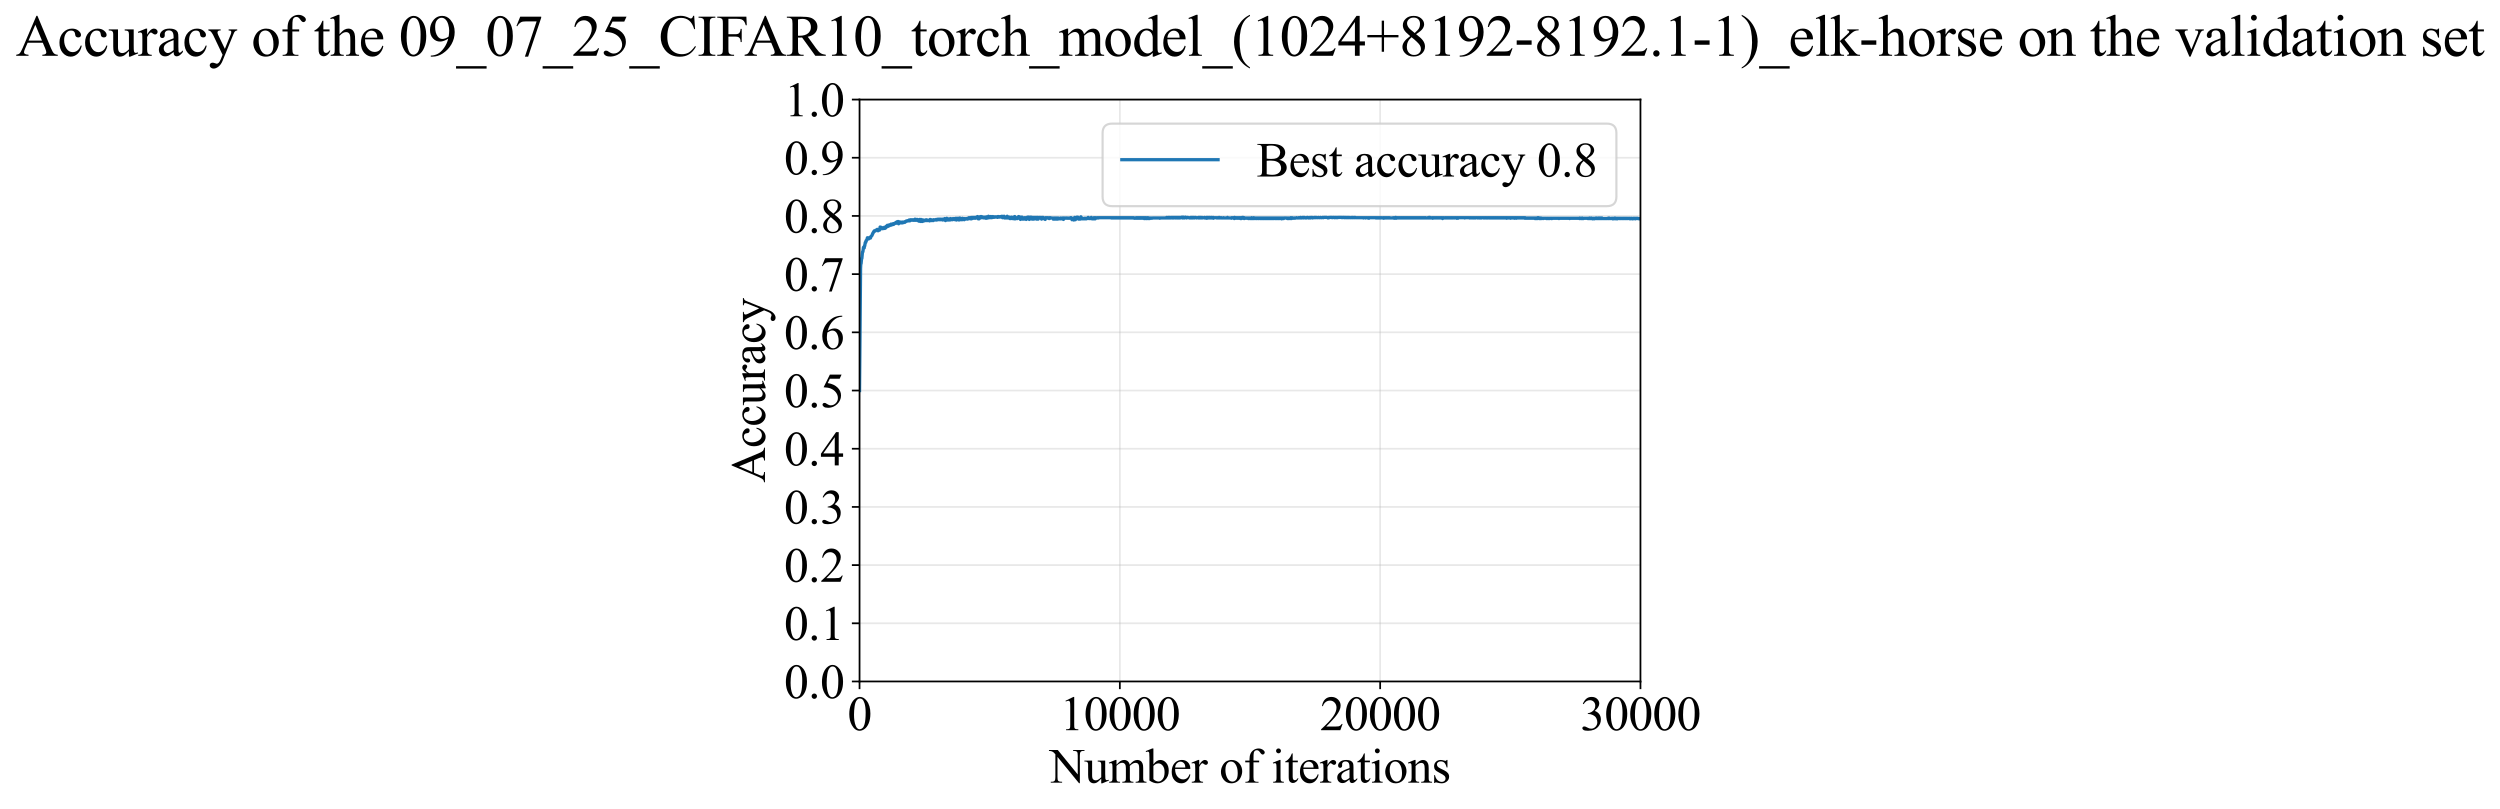 <?xml version="1.0" encoding="utf-8" standalone="no"?>
<!DOCTYPE svg PUBLIC "-//W3C//DTD SVG 1.1//EN"
  "http://www.w3.org/Graphics/SVG/1.1/DTD/svg11.dtd">
<svg xmlns:xlink="http://www.w3.org/1999/xlink" width="1143.252pt" height="369.808pt" viewBox="0 0 1143.252 369.808" xmlns="http://www.w3.org/2000/svg" version="1.1">
 <defs>
  <style type="text/css">*{stroke-linejoin: round; stroke-linecap: butt}</style>
 </defs>
 <g id="figure_1">
  <g id="patch_1">
   <path d="M -0 369.808 
L 1143.252 369.808 
L 1143.252 0 
L -0 0 
z
" style="fill: #ffffff"/>
  </g>
  <g id="axes_1">
   <g id="patch_2">
    <path d="M 393.066 311.644 
L 750.186 311.644 
L 750.186 45.532 
L 393.066 45.532 
z
" style="fill: #ffffff"/>
   </g>
   <g id="matplotlib.axis_1">
    <g id="xtick_1">
     <g id="line2d_1">
      <path d="M 393.066 311.644 
L 393.066 45.532 
" clip-path="url(#pd70de44947)" style="fill: none; stroke: #b0b0b0; stroke-opacity: 0.3; stroke-width: 0.8; stroke-linecap: square"/>
     </g>
     <g id="line2d_2">
      <defs>
       <path id="m73265c0a8e" d="M 0 0 
L 0 3.5 
" style="stroke: #000000; stroke-width: 0.8"/>
      </defs>
      <g>
       <use xlink:href="#m73265c0a8e" x="393.066" y="311.644" style="stroke: #000000; stroke-width: 0.8"/>
      </g>
     </g>
     <g id="text_1">
      <!-- 0 -->
      <g transform="translate(387.566 333.92) scale(0.22 -0.22)">
       <defs>
        <path id="TimesNewRomanPSMT-30" d="M 231 2094 
Q 231 2819 450 3342 
Q 669 3866 1031 4122 
Q 1313 4325 1613 4325 
Q 2100 4325 2488 3828 
Q 2972 3213 2972 2159 
Q 2972 1422 2759 906 
Q 2547 391 2217 158 
Q 1888 -75 1581 -75 
Q 975 -75 572 641 
Q 231 1244 231 2094 
z
M 844 2016 
Q 844 1141 1059 588 
Q 1238 122 1591 122 
Q 1759 122 1940 273 
Q 2122 425 2216 781 
Q 2359 1319 2359 2297 
Q 2359 3022 2209 3506 
Q 2097 3866 1919 4016 
Q 1791 4119 1609 4119 
Q 1397 4119 1231 3928 
Q 1006 3669 925 3112 
Q 844 2556 844 2016 
z
" transform="scale(0.016)"/>
       </defs>
       <use xlink:href="#TimesNewRomanPSMT-30"/>
      </g>
     </g>
    </g>
    <g id="xtick_2">
     <g id="line2d_3">
      <path d="M 512.106 311.644 
L 512.106 45.532 
" clip-path="url(#pd70de44947)" style="fill: none; stroke: #b0b0b0; stroke-opacity: 0.3; stroke-width: 0.8; stroke-linecap: square"/>
     </g>
     <g id="line2d_4">
      <g>
       <use xlink:href="#m73265c0a8e" x="512.106" y="311.644" style="stroke: #000000; stroke-width: 0.8"/>
      </g>
     </g>
     <g id="text_2">
      <!-- 10000 -->
      <g transform="translate(484.606 333.92) scale(0.22 -0.22)">
       <defs>
        <path id="TimesNewRomanPSMT-31" d="M 750 3822 
L 1781 4325 
L 1884 4325 
L 1884 747 
Q 1884 391 1914 303 
Q 1944 216 2037 169 
Q 2131 122 2419 116 
L 2419 0 
L 825 0 
L 825 116 
Q 1125 122 1212 167 
Q 1300 213 1334 289 
Q 1369 366 1369 747 
L 1369 3034 
Q 1369 3497 1338 3628 
Q 1316 3728 1258 3775 
Q 1200 3822 1119 3822 
Q 1003 3822 797 3725 
L 750 3822 
z
" transform="scale(0.016)"/>
       </defs>
       <use xlink:href="#TimesNewRomanPSMT-31"/>
       <use xlink:href="#TimesNewRomanPSMT-30" transform="translate(50 0)"/>
       <use xlink:href="#TimesNewRomanPSMT-30" transform="translate(100 0)"/>
       <use xlink:href="#TimesNewRomanPSMT-30" transform="translate(150 0)"/>
       <use xlink:href="#TimesNewRomanPSMT-30" transform="translate(200 0)"/>
      </g>
     </g>
    </g>
    <g id="xtick_3">
     <g id="line2d_5">
      <path d="M 631.146 311.644 
L 631.146 45.532 
" clip-path="url(#pd70de44947)" style="fill: none; stroke: #b0b0b0; stroke-opacity: 0.3; stroke-width: 0.8; stroke-linecap: square"/>
     </g>
     <g id="line2d_6">
      <g>
       <use xlink:href="#m73265c0a8e" x="631.146" y="311.644" style="stroke: #000000; stroke-width: 0.8"/>
      </g>
     </g>
     <g id="text_3">
      <!-- 20000 -->
      <g transform="translate(603.646 333.92) scale(0.22 -0.22)">
       <defs>
        <path id="TimesNewRomanPSMT-32" d="M 2934 816 
L 2638 0 
L 138 0 
L 138 116 
Q 1241 1122 1691 1759 
Q 2141 2397 2141 2925 
Q 2141 3328 1894 3587 
Q 1647 3847 1303 3847 
Q 991 3847 742 3664 
Q 494 3481 375 3128 
L 259 3128 
Q 338 3706 661 4015 
Q 984 4325 1469 4325 
Q 1984 4325 2329 3994 
Q 2675 3663 2675 3213 
Q 2675 2891 2525 2569 
Q 2294 2063 1775 1497 
Q 997 647 803 472 
L 1909 472 
Q 2247 472 2383 497 
Q 2519 522 2628 598 
Q 2738 675 2819 816 
L 2934 816 
z
" transform="scale(0.016)"/>
       </defs>
       <use xlink:href="#TimesNewRomanPSMT-32"/>
       <use xlink:href="#TimesNewRomanPSMT-30" transform="translate(50 0)"/>
       <use xlink:href="#TimesNewRomanPSMT-30" transform="translate(100 0)"/>
       <use xlink:href="#TimesNewRomanPSMT-30" transform="translate(150 0)"/>
       <use xlink:href="#TimesNewRomanPSMT-30" transform="translate(200 0)"/>
      </g>
     </g>
    </g>
    <g id="xtick_4">
     <g id="line2d_7">
      <path d="M 750.186 311.644 
L 750.186 45.532 
" clip-path="url(#pd70de44947)" style="fill: none; stroke: #b0b0b0; stroke-opacity: 0.3; stroke-width: 0.8; stroke-linecap: square"/>
     </g>
     <g id="line2d_8">
      <g>
       <use xlink:href="#m73265c0a8e" x="750.186" y="311.644" style="stroke: #000000; stroke-width: 0.8"/>
      </g>
     </g>
     <g id="text_4">
      <!-- 30000 -->
      <g transform="translate(722.686 333.92) scale(0.22 -0.22)">
       <defs>
        <path id="TimesNewRomanPSMT-33" d="M 325 3431 
Q 506 3859 782 4092 
Q 1059 4325 1472 4325 
Q 1981 4325 2253 3994 
Q 2459 3747 2459 3466 
Q 2459 3003 1878 2509 
Q 2269 2356 2469 2072 
Q 2669 1788 2669 1403 
Q 2669 853 2319 450 
Q 1863 -75 997 -75 
Q 569 -75 414 31 
Q 259 138 259 259 
Q 259 350 332 419 
Q 406 488 509 488 
Q 588 488 669 463 
Q 722 447 909 348 
Q 1097 250 1169 231 
Q 1284 197 1416 197 
Q 1734 197 1970 444 
Q 2206 691 2206 1028 
Q 2206 1275 2097 1509 
Q 2016 1684 1919 1775 
Q 1784 1900 1550 2001 
Q 1316 2103 1072 2103 
L 972 2103 
L 972 2197 
Q 1219 2228 1467 2375 
Q 1716 2522 1828 2728 
Q 1941 2934 1941 3181 
Q 1941 3503 1739 3701 
Q 1538 3900 1238 3900 
Q 753 3900 428 3381 
L 325 3431 
z
" transform="scale(0.016)"/>
       </defs>
       <use xlink:href="#TimesNewRomanPSMT-33"/>
       <use xlink:href="#TimesNewRomanPSMT-30" transform="translate(50 0)"/>
       <use xlink:href="#TimesNewRomanPSMT-30" transform="translate(100 0)"/>
       <use xlink:href="#TimesNewRomanPSMT-30" transform="translate(150 0)"/>
       <use xlink:href="#TimesNewRomanPSMT-30" transform="translate(200 0)"/>
      </g>
     </g>
    </g>
    <g id="text_5">
     <!-- Number of iterations -->
     <g transform="translate(479.984 357.902) scale(0.22 -0.22)">
      <defs>
       <path id="TimesNewRomanPSMT-4e" d="M -84 4238 
L 1066 4238 
L 3656 1059 
L 3656 3503 
Q 3656 3894 3569 3991 
Q 3453 4122 3203 4122 
L 3056 4122 
L 3056 4238 
L 4531 4238 
L 4531 4122 
L 4381 4122 
Q 4113 4122 4000 3959 
Q 3931 3859 3931 3503 
L 3931 -69 
L 3819 -69 
L 1025 3344 
L 1025 734 
Q 1025 344 1109 247 
Q 1228 116 1475 116 
L 1625 116 
L 1625 0 
L 150 0 
L 150 116 
L 297 116 
Q 569 116 681 278 
Q 750 378 750 734 
L 750 3681 
Q 566 3897 470 3965 
Q 375 4034 191 4094 
Q 100 4122 -84 4122 
L -84 4238 
z
" transform="scale(0.016)"/>
       <path id="TimesNewRomanPSMT-75" d="M 2709 2863 
L 2709 1128 
Q 2709 631 2732 520 
Q 2756 409 2807 365 
Q 2859 322 2928 322 
Q 3025 322 3147 375 
L 3191 266 
L 2334 -88 
L 2194 -88 
L 2194 519 
Q 1825 119 1631 15 
Q 1438 -88 1222 -88 
Q 981 -88 804 51 
Q 628 191 559 409 
Q 491 628 491 1028 
L 491 2306 
Q 491 2509 447 2587 
Q 403 2666 317 2708 
Q 231 2750 6 2747 
L 6 2863 
L 1009 2863 
L 1009 947 
Q 1009 547 1148 422 
Q 1288 297 1484 297 
Q 1619 297 1789 381 
Q 1959 466 2194 703 
L 2194 2325 
Q 2194 2569 2105 2655 
Q 2016 2741 1734 2747 
L 1734 2863 
L 2709 2863 
z
" transform="scale(0.016)"/>
       <path id="TimesNewRomanPSMT-6d" d="M 1050 2338 
Q 1363 2650 1419 2697 
Q 1559 2816 1721 2881 
Q 1884 2947 2044 2947 
Q 2313 2947 2506 2790 
Q 2700 2634 2766 2338 
Q 3088 2713 3309 2830 
Q 3531 2947 3766 2947 
Q 3994 2947 4170 2830 
Q 4347 2713 4450 2447 
Q 4519 2266 4519 1878 
L 4519 647 
Q 4519 378 4559 278 
Q 4591 209 4675 161 
Q 4759 113 4950 113 
L 4950 0 
L 3538 0 
L 3538 113 
L 3597 113 
Q 3781 113 3884 184 
Q 3956 234 3988 344 
Q 4000 397 4000 647 
L 4000 1878 
Q 4000 2228 3916 2372 
Q 3794 2572 3525 2572 
Q 3359 2572 3192 2489 
Q 3025 2406 2788 2181 
L 2781 2147 
L 2788 2013 
L 2788 647 
Q 2788 353 2820 281 
Q 2853 209 2943 161 
Q 3034 113 3253 113 
L 3253 0 
L 1806 0 
L 1806 113 
Q 2044 113 2133 169 
Q 2222 225 2256 338 
Q 2272 391 2272 647 
L 2272 1878 
Q 2272 2228 2169 2381 
Q 2031 2581 1784 2581 
Q 1616 2581 1450 2491 
Q 1191 2353 1050 2181 
L 1050 647 
Q 1050 366 1089 281 
Q 1128 197 1204 155 
Q 1281 113 1516 113 
L 1516 0 
L 100 0 
L 100 113 
Q 297 113 375 155 
Q 453 197 493 289 
Q 534 381 534 647 
L 534 1741 
Q 534 2213 506 2350 
Q 484 2453 437 2492 
Q 391 2531 309 2531 
Q 222 2531 100 2484 
L 53 2597 
L 916 2947 
L 1050 2947 
L 1050 2338 
z
" transform="scale(0.016)"/>
       <path id="TimesNewRomanPSMT-62" d="M 984 2369 
Q 1400 2947 1881 2947 
Q 2322 2947 2650 2570 
Q 2978 2194 2978 1541 
Q 2978 778 2472 313 
Q 2038 -88 1503 -88 
Q 1253 -88 995 3 
Q 738 94 469 275 
L 469 3241 
Q 469 3728 445 3840 
Q 422 3953 372 3993 
Q 322 4034 247 4034 
Q 159 4034 28 3984 
L -16 4094 
L 844 4444 
L 984 4444 
L 984 2369 
z
M 984 2169 
L 984 456 
Q 1144 300 1314 220 
Q 1484 141 1663 141 
Q 1947 141 2192 453 
Q 2438 766 2438 1363 
Q 2438 1913 2192 2208 
Q 1947 2503 1634 2503 
Q 1469 2503 1303 2419 
Q 1178 2356 984 2169 
z
" transform="scale(0.016)"/>
       <path id="TimesNewRomanPSMT-65" d="M 681 1784 
Q 678 1147 991 784 
Q 1303 422 1725 422 
Q 2006 422 2214 576 
Q 2422 731 2563 1106 
L 2659 1044 
Q 2594 616 2278 264 
Q 1963 -88 1488 -88 
Q 972 -88 605 314 
Q 238 716 238 1394 
Q 238 2128 614 2539 
Q 991 2950 1559 2950 
Q 2041 2950 2350 2633 
Q 2659 2316 2659 1784 
L 681 1784 
z
M 681 1966 
L 2006 1966 
Q 1991 2241 1941 2353 
Q 1863 2528 1708 2628 
Q 1553 2728 1384 2728 
Q 1125 2728 920 2526 
Q 716 2325 681 1966 
z
" transform="scale(0.016)"/>
       <path id="TimesNewRomanPSMT-72" d="M 1038 2947 
L 1038 2303 
Q 1397 2947 1775 2947 
Q 1947 2947 2059 2842 
Q 2172 2738 2172 2600 
Q 2172 2478 2090 2393 
Q 2009 2309 1897 2309 
Q 1788 2309 1652 2417 
Q 1516 2525 1450 2525 
Q 1394 2525 1328 2463 
Q 1188 2334 1038 2041 
L 1038 669 
Q 1038 431 1097 309 
Q 1138 225 1241 169 
Q 1344 113 1538 113 
L 1538 0 
L 72 0 
L 72 113 
Q 291 113 397 181 
Q 475 231 506 341 
Q 522 394 522 644 
L 522 1753 
Q 522 2253 501 2348 
Q 481 2444 426 2487 
Q 372 2531 291 2531 
Q 194 2531 72 2484 
L 41 2597 
L 906 2947 
L 1038 2947 
z
" transform="scale(0.016)"/>
       <path id="TimesNewRomanPSMT-20" transform="scale(0.016)"/>
       <path id="TimesNewRomanPSMT-6f" d="M 1600 2947 
Q 2250 2947 2644 2453 
Q 2978 2031 2978 1484 
Q 2978 1100 2793 706 
Q 2609 313 2286 112 
Q 1963 -88 1566 -88 
Q 919 -88 538 428 
Q 216 863 216 1403 
Q 216 1797 411 2186 
Q 606 2575 925 2761 
Q 1244 2947 1600 2947 
z
M 1503 2744 
Q 1338 2744 1170 2645 
Q 1003 2547 900 2300 
Q 797 2053 797 1666 
Q 797 1041 1045 587 
Q 1294 134 1700 134 
Q 2003 134 2200 384 
Q 2397 634 2397 1244 
Q 2397 2006 2069 2444 
Q 1847 2744 1503 2744 
z
" transform="scale(0.016)"/>
       <path id="TimesNewRomanPSMT-66" d="M 1319 2638 
L 1319 756 
Q 1319 356 1406 250 
Q 1522 113 1716 113 
L 1975 113 
L 1975 0 
L 266 0 
L 266 113 
L 394 113 
Q 519 113 622 175 
Q 725 238 764 344 
Q 803 450 803 756 
L 803 2638 
L 247 2638 
L 247 2863 
L 803 2863 
L 803 3050 
Q 803 3478 940 3775 
Q 1078 4072 1361 4255 
Q 1644 4438 1997 4438 
Q 2325 4438 2600 4225 
Q 2781 4084 2781 3909 
Q 2781 3816 2700 3733 
Q 2619 3650 2525 3650 
Q 2453 3650 2373 3701 
Q 2294 3753 2178 3923 
Q 2063 4094 1966 4153 
Q 1869 4213 1750 4213 
Q 1606 4213 1506 4136 
Q 1406 4059 1362 3898 
Q 1319 3738 1319 3069 
L 1319 2863 
L 2056 2863 
L 2056 2638 
L 1319 2638 
z
" transform="scale(0.016)"/>
       <path id="TimesNewRomanPSMT-69" d="M 928 4444 
Q 1059 4444 1151 4351 
Q 1244 4259 1244 4128 
Q 1244 3997 1151 3903 
Q 1059 3809 928 3809 
Q 797 3809 703 3903 
Q 609 3997 609 4128 
Q 609 4259 701 4351 
Q 794 4444 928 4444 
z
M 1188 2947 
L 1188 647 
Q 1188 378 1227 289 
Q 1266 200 1342 156 
Q 1419 113 1622 113 
L 1622 0 
L 231 0 
L 231 113 
Q 441 113 512 153 
Q 584 194 626 287 
Q 669 381 669 647 
L 669 1750 
Q 669 2216 641 2353 
Q 619 2453 572 2492 
Q 525 2531 444 2531 
Q 356 2531 231 2484 
L 188 2597 
L 1050 2947 
L 1188 2947 
z
" transform="scale(0.016)"/>
       <path id="TimesNewRomanPSMT-74" d="M 1031 3803 
L 1031 2863 
L 1700 2863 
L 1700 2644 
L 1031 2644 
L 1031 788 
Q 1031 509 1111 412 
Q 1191 316 1316 316 
Q 1419 316 1516 380 
Q 1613 444 1666 569 
L 1788 569 
Q 1678 263 1478 108 
Q 1278 -47 1066 -47 
Q 922 -47 784 33 
Q 647 113 581 261 
Q 516 409 516 719 
L 516 2644 
L 63 2644 
L 63 2747 
Q 234 2816 414 2980 
Q 594 3144 734 3369 
Q 806 3488 934 3803 
L 1031 3803 
z
" transform="scale(0.016)"/>
       <path id="TimesNewRomanPSMT-61" d="M 1822 413 
Q 1381 72 1269 19 
Q 1100 -59 909 -59 
Q 613 -59 420 144 
Q 228 347 228 678 
Q 228 888 322 1041 
Q 450 1253 767 1440 
Q 1084 1628 1822 1897 
L 1822 2009 
Q 1822 2438 1686 2597 
Q 1550 2756 1291 2756 
Q 1094 2756 978 2650 
Q 859 2544 859 2406 
L 866 2225 
Q 866 2081 792 2003 
Q 719 1925 600 1925 
Q 484 1925 411 2006 
Q 338 2088 338 2228 
Q 338 2497 613 2722 
Q 888 2947 1384 2947 
Q 1766 2947 2009 2819 
Q 2194 2722 2281 2516 
Q 2338 2381 2338 1966 
L 2338 994 
Q 2338 584 2353 492 
Q 2369 400 2405 369 
Q 2441 338 2488 338 
Q 2538 338 2575 359 
Q 2641 400 2828 588 
L 2828 413 
Q 2478 -56 2159 -56 
Q 2006 -56 1915 50 
Q 1825 156 1822 413 
z
M 1822 616 
L 1822 1706 
Q 1350 1519 1213 1441 
Q 966 1303 859 1153 
Q 753 1003 753 825 
Q 753 600 887 451 
Q 1022 303 1197 303 
Q 1434 303 1822 616 
z
" transform="scale(0.016)"/>
       <path id="TimesNewRomanPSMT-6e" d="M 1034 2341 
Q 1538 2947 1994 2947 
Q 2228 2947 2397 2830 
Q 2566 2713 2666 2444 
Q 2734 2256 2734 1869 
L 2734 647 
Q 2734 375 2778 278 
Q 2813 200 2889 156 
Q 2966 113 3172 113 
L 3172 0 
L 1756 0 
L 1756 113 
L 1816 113 
Q 2016 113 2095 173 
Q 2175 234 2206 353 
Q 2219 400 2219 647 
L 2219 1819 
Q 2219 2209 2117 2386 
Q 2016 2563 1775 2563 
Q 1403 2563 1034 2156 
L 1034 647 
Q 1034 356 1069 288 
Q 1113 197 1189 155 
Q 1266 113 1500 113 
L 1500 0 
L 84 0 
L 84 113 
L 147 113 
Q 366 113 442 223 
Q 519 334 519 647 
L 519 1709 
Q 519 2225 495 2337 
Q 472 2450 423 2490 
Q 375 2531 294 2531 
Q 206 2531 84 2484 
L 38 2597 
L 900 2947 
L 1034 2947 
L 1034 2341 
z
" transform="scale(0.016)"/>
       <path id="TimesNewRomanPSMT-73" d="M 2050 2947 
L 2050 1972 
L 1947 1972 
Q 1828 2431 1642 2597 
Q 1456 2763 1169 2763 
Q 950 2763 815 2647 
Q 681 2531 681 2391 
Q 681 2216 781 2091 
Q 878 1963 1175 1819 
L 1631 1597 
Q 2266 1288 2266 781 
Q 2266 391 1970 151 
Q 1675 -88 1309 -88 
Q 1047 -88 709 6 
Q 606 38 541 38 
Q 469 38 428 -44 
L 325 -44 
L 325 978 
L 428 978 
Q 516 541 762 319 
Q 1009 97 1316 97 
Q 1531 97 1667 223 
Q 1803 350 1803 528 
Q 1803 744 1651 891 
Q 1500 1038 1047 1263 
Q 594 1488 453 1669 
Q 313 1847 313 2119 
Q 313 2472 555 2709 
Q 797 2947 1181 2947 
Q 1350 2947 1591 2875 
Q 1750 2828 1803 2828 
Q 1853 2828 1881 2850 
Q 1909 2872 1947 2947 
L 2050 2947 
z
" transform="scale(0.016)"/>
      </defs>
      <use xlink:href="#TimesNewRomanPSMT-4e"/>
      <use xlink:href="#TimesNewRomanPSMT-75" transform="translate(72.217 0)"/>
      <use xlink:href="#TimesNewRomanPSMT-6d" transform="translate(122.217 0)"/>
      <use xlink:href="#TimesNewRomanPSMT-62" transform="translate(200 0)"/>
      <use xlink:href="#TimesNewRomanPSMT-65" transform="translate(250 0)"/>
      <use xlink:href="#TimesNewRomanPSMT-72" transform="translate(294.385 0)"/>
      <use xlink:href="#TimesNewRomanPSMT-20" transform="translate(327.686 0)"/>
      <use xlink:href="#TimesNewRomanPSMT-6f" transform="translate(352.686 0)"/>
      <use xlink:href="#TimesNewRomanPSMT-66" transform="translate(402.686 0)"/>
      <use xlink:href="#TimesNewRomanPSMT-20" transform="translate(435.986 0)"/>
      <use xlink:href="#TimesNewRomanPSMT-69" transform="translate(460.986 0)"/>
      <use xlink:href="#TimesNewRomanPSMT-74" transform="translate(488.77 0)"/>
      <use xlink:href="#TimesNewRomanPSMT-65" transform="translate(516.553 0)"/>
      <use xlink:href="#TimesNewRomanPSMT-72" transform="translate(560.938 0)"/>
      <use xlink:href="#TimesNewRomanPSMT-61" transform="translate(594.238 0)"/>
      <use xlink:href="#TimesNewRomanPSMT-74" transform="translate(638.623 0)"/>
      <use xlink:href="#TimesNewRomanPSMT-69" transform="translate(666.406 0)"/>
      <use xlink:href="#TimesNewRomanPSMT-6f" transform="translate(694.189 0)"/>
      <use xlink:href="#TimesNewRomanPSMT-6e" transform="translate(744.189 0)"/>
      <use xlink:href="#TimesNewRomanPSMT-73" transform="translate(794.189 0)"/>
     </g>
    </g>
   </g>
   <g id="matplotlib.axis_2">
    <g id="ytick_1">
     <g id="line2d_9">
      <path d="M 393.066 311.644 
L 750.186 311.644 
" clip-path="url(#pd70de44947)" style="fill: none; stroke: #b0b0b0; stroke-opacity: 0.3; stroke-width: 0.8; stroke-linecap: square"/>
     </g>
     <g id="line2d_10">
      <defs>
       <path id="m7618e94e13" d="M 0 0 
L -3.5 0 
" style="stroke: #000000; stroke-width: 0.8"/>
      </defs>
      <g>
       <use xlink:href="#m7618e94e13" x="393.066" y="311.644" style="stroke: #000000; stroke-width: 0.8"/>
      </g>
     </g>
     <g id="text_6">
      <!-- 0.0 -->
      <g transform="translate(358.566 319.282) scale(0.22 -0.22)">
       <defs>
        <path id="TimesNewRomanPSMT-2e" d="M 800 606 
Q 947 606 1047 504 
Q 1147 403 1147 259 
Q 1147 116 1045 14 
Q 944 -88 800 -88 
Q 656 -88 554 14 
Q 453 116 453 259 
Q 453 406 554 506 
Q 656 606 800 606 
z
" transform="scale(0.016)"/>
       </defs>
       <use xlink:href="#TimesNewRomanPSMT-30"/>
       <use xlink:href="#TimesNewRomanPSMT-2e" transform="translate(50 0)"/>
       <use xlink:href="#TimesNewRomanPSMT-30" transform="translate(75 0)"/>
      </g>
     </g>
    </g>
    <g id="ytick_2">
     <g id="line2d_11">
      <path d="M 393.066 285.032 
L 750.186 285.032 
" clip-path="url(#pd70de44947)" style="fill: none; stroke: #b0b0b0; stroke-opacity: 0.3; stroke-width: 0.8; stroke-linecap: square"/>
     </g>
     <g id="line2d_12">
      <g>
       <use xlink:href="#m7618e94e13" x="393.066" y="285.032" style="stroke: #000000; stroke-width: 0.8"/>
      </g>
     </g>
     <g id="text_7">
      <!-- 0.1 -->
      <g transform="translate(358.566 292.67) scale(0.22 -0.22)">
       <use xlink:href="#TimesNewRomanPSMT-30"/>
       <use xlink:href="#TimesNewRomanPSMT-2e" transform="translate(50 0)"/>
       <use xlink:href="#TimesNewRomanPSMT-31" transform="translate(75 0)"/>
      </g>
     </g>
    </g>
    <g id="ytick_3">
     <g id="line2d_13">
      <path d="M 393.066 258.421 
L 750.186 258.421 
" clip-path="url(#pd70de44947)" style="fill: none; stroke: #b0b0b0; stroke-opacity: 0.3; stroke-width: 0.8; stroke-linecap: square"/>
     </g>
     <g id="line2d_14">
      <g>
       <use xlink:href="#m7618e94e13" x="393.066" y="258.421" style="stroke: #000000; stroke-width: 0.8"/>
      </g>
     </g>
     <g id="text_8">
      <!-- 0.2 -->
      <g transform="translate(358.566 266.059) scale(0.22 -0.22)">
       <use xlink:href="#TimesNewRomanPSMT-30"/>
       <use xlink:href="#TimesNewRomanPSMT-2e" transform="translate(50 0)"/>
       <use xlink:href="#TimesNewRomanPSMT-32" transform="translate(75 0)"/>
      </g>
     </g>
    </g>
    <g id="ytick_4">
     <g id="line2d_15">
      <path d="M 393.066 231.81 
L 750.186 231.81 
" clip-path="url(#pd70de44947)" style="fill: none; stroke: #b0b0b0; stroke-opacity: 0.3; stroke-width: 0.8; stroke-linecap: square"/>
     </g>
     <g id="line2d_16">
      <g>
       <use xlink:href="#m7618e94e13" x="393.066" y="231.81" style="stroke: #000000; stroke-width: 0.8"/>
      </g>
     </g>
     <g id="text_9">
      <!-- 0.3 -->
      <g transform="translate(358.566 239.448) scale(0.22 -0.22)">
       <use xlink:href="#TimesNewRomanPSMT-30"/>
       <use xlink:href="#TimesNewRomanPSMT-2e" transform="translate(50 0)"/>
       <use xlink:href="#TimesNewRomanPSMT-33" transform="translate(75 0)"/>
      </g>
     </g>
    </g>
    <g id="ytick_5">
     <g id="line2d_17">
      <path d="M 393.066 205.199 
L 750.186 205.199 
" clip-path="url(#pd70de44947)" style="fill: none; stroke: #b0b0b0; stroke-opacity: 0.3; stroke-width: 0.8; stroke-linecap: square"/>
     </g>
     <g id="line2d_18">
      <g>
       <use xlink:href="#m7618e94e13" x="393.066" y="205.199" style="stroke: #000000; stroke-width: 0.8"/>
      </g>
     </g>
     <g id="text_10">
      <!-- 0.4 -->
      <g transform="translate(358.566 212.837) scale(0.22 -0.22)">
       <defs>
        <path id="TimesNewRomanPSMT-34" d="M 2978 1563 
L 2978 1119 
L 2409 1119 
L 2409 0 
L 1894 0 
L 1894 1119 
L 100 1119 
L 100 1519 
L 2066 4325 
L 2409 4325 
L 2409 1563 
L 2978 1563 
z
M 1894 1563 
L 1894 3666 
L 406 1563 
L 1894 1563 
z
" transform="scale(0.016)"/>
       </defs>
       <use xlink:href="#TimesNewRomanPSMT-30"/>
       <use xlink:href="#TimesNewRomanPSMT-2e" transform="translate(50 0)"/>
       <use xlink:href="#TimesNewRomanPSMT-34" transform="translate(75 0)"/>
      </g>
     </g>
    </g>
    <g id="ytick_6">
     <g id="line2d_19">
      <path d="M 393.066 178.588 
L 750.186 178.588 
" clip-path="url(#pd70de44947)" style="fill: none; stroke: #b0b0b0; stroke-opacity: 0.3; stroke-width: 0.8; stroke-linecap: square"/>
     </g>
     <g id="line2d_20">
      <g>
       <use xlink:href="#m7618e94e13" x="393.066" y="178.588" style="stroke: #000000; stroke-width: 0.8"/>
      </g>
     </g>
     <g id="text_11">
      <!-- 0.5 -->
      <g transform="translate(358.566 186.226) scale(0.22 -0.22)">
       <defs>
        <path id="TimesNewRomanPSMT-35" d="M 2778 4238 
L 2534 3706 
L 1259 3706 
L 981 3138 
Q 1809 3016 2294 2522 
Q 2709 2097 2709 1522 
Q 2709 1188 2573 903 
Q 2438 619 2231 419 
Q 2025 219 1772 97 
Q 1413 -75 1034 -75 
Q 653 -75 479 54 
Q 306 184 306 341 
Q 306 428 378 495 
Q 450 563 559 563 
Q 641 563 702 538 
Q 763 513 909 409 
Q 1144 247 1384 247 
Q 1750 247 2026 523 
Q 2303 800 2303 1197 
Q 2303 1581 2056 1914 
Q 1809 2247 1375 2428 
Q 1034 2569 447 2591 
L 1259 4238 
L 2778 4238 
z
" transform="scale(0.016)"/>
       </defs>
       <use xlink:href="#TimesNewRomanPSMT-30"/>
       <use xlink:href="#TimesNewRomanPSMT-2e" transform="translate(50 0)"/>
       <use xlink:href="#TimesNewRomanPSMT-35" transform="translate(75 0)"/>
      </g>
     </g>
    </g>
    <g id="ytick_7">
     <g id="line2d_21">
      <path d="M 393.066 151.976 
L 750.186 151.976 
" clip-path="url(#pd70de44947)" style="fill: none; stroke: #b0b0b0; stroke-opacity: 0.3; stroke-width: 0.8; stroke-linecap: square"/>
     </g>
     <g id="line2d_22">
      <g>
       <use xlink:href="#m7618e94e13" x="393.066" y="151.976" style="stroke: #000000; stroke-width: 0.8"/>
      </g>
     </g>
     <g id="text_12">
      <!-- 0.6 -->
      <g transform="translate(358.566 159.614) scale(0.22 -0.22)">
       <defs>
        <path id="TimesNewRomanPSMT-36" d="M 2869 4325 
L 2869 4209 
Q 2456 4169 2195 4045 
Q 1934 3922 1679 3669 
Q 1425 3416 1258 3105 
Q 1091 2794 978 2366 
Q 1428 2675 1881 2675 
Q 2316 2675 2634 2325 
Q 2953 1975 2953 1425 
Q 2953 894 2631 456 
Q 2244 -75 1606 -75 
Q 1172 -75 869 213 
Q 275 772 275 1663 
Q 275 2231 503 2743 
Q 731 3256 1154 3653 
Q 1578 4050 1965 4187 
Q 2353 4325 2688 4325 
L 2869 4325 
z
M 925 2138 
Q 869 1716 869 1456 
Q 869 1156 980 804 
Q 1091 453 1309 247 
Q 1469 100 1697 100 
Q 1969 100 2183 356 
Q 2397 613 2397 1088 
Q 2397 1622 2184 2012 
Q 1972 2403 1581 2403 
Q 1463 2403 1327 2353 
Q 1191 2303 925 2138 
z
" transform="scale(0.016)"/>
       </defs>
       <use xlink:href="#TimesNewRomanPSMT-30"/>
       <use xlink:href="#TimesNewRomanPSMT-2e" transform="translate(50 0)"/>
       <use xlink:href="#TimesNewRomanPSMT-36" transform="translate(75 0)"/>
      </g>
     </g>
    </g>
    <g id="ytick_8">
     <g id="line2d_23">
      <path d="M 393.066 125.365 
L 750.186 125.365 
" clip-path="url(#pd70de44947)" style="fill: none; stroke: #b0b0b0; stroke-opacity: 0.3; stroke-width: 0.8; stroke-linecap: square"/>
     </g>
     <g id="line2d_24">
      <g>
       <use xlink:href="#m7618e94e13" x="393.066" y="125.365" style="stroke: #000000; stroke-width: 0.8"/>
      </g>
     </g>
     <g id="text_13">
      <!-- 0.7 -->
      <g transform="translate(358.566 133.003) scale(0.22 -0.22)">
       <defs>
        <path id="TimesNewRomanPSMT-37" d="M 644 4238 
L 2916 4238 
L 2916 4119 
L 1503 -88 
L 1153 -88 
L 2419 3728 
L 1253 3728 
Q 900 3728 750 3644 
Q 488 3500 328 3200 
L 238 3234 
L 644 4238 
z
" transform="scale(0.016)"/>
       </defs>
       <use xlink:href="#TimesNewRomanPSMT-30"/>
       <use xlink:href="#TimesNewRomanPSMT-2e" transform="translate(50 0)"/>
       <use xlink:href="#TimesNewRomanPSMT-37" transform="translate(75 0)"/>
      </g>
     </g>
    </g>
    <g id="ytick_9">
     <g id="line2d_25">
      <path d="M 393.066 98.754 
L 750.186 98.754 
" clip-path="url(#pd70de44947)" style="fill: none; stroke: #b0b0b0; stroke-opacity: 0.3; stroke-width: 0.8; stroke-linecap: square"/>
     </g>
     <g id="line2d_26">
      <g>
       <use xlink:href="#m7618e94e13" x="393.066" y="98.754" style="stroke: #000000; stroke-width: 0.8"/>
      </g>
     </g>
     <g id="text_14">
      <!-- 0.8 -->
      <g transform="translate(358.566 106.392) scale(0.22 -0.22)">
       <defs>
        <path id="TimesNewRomanPSMT-38" d="M 1228 2134 
Q 725 2547 579 2797 
Q 434 3047 434 3316 
Q 434 3728 753 4026 
Q 1072 4325 1600 4325 
Q 2113 4325 2425 4047 
Q 2738 3769 2738 3413 
Q 2738 3175 2569 2928 
Q 2400 2681 1866 2347 
Q 2416 1922 2594 1678 
Q 2831 1359 2831 1006 
Q 2831 559 2490 242 
Q 2150 -75 1597 -75 
Q 994 -75 656 303 
Q 388 606 388 966 
Q 388 1247 577 1523 
Q 766 1800 1228 2134 
z
M 1719 2469 
Q 2094 2806 2194 3001 
Q 2294 3197 2294 3444 
Q 2294 3772 2109 3958 
Q 1925 4144 1606 4144 
Q 1288 4144 1088 3959 
Q 888 3775 888 3528 
Q 888 3366 970 3203 
Q 1053 3041 1206 2894 
L 1719 2469 
z
M 1375 2016 
Q 1116 1797 991 1539 
Q 866 1281 866 981 
Q 866 578 1086 336 
Q 1306 94 1647 94 
Q 1984 94 2187 284 
Q 2391 475 2391 747 
Q 2391 972 2272 1150 
Q 2050 1481 1375 2016 
z
" transform="scale(0.016)"/>
       </defs>
       <use xlink:href="#TimesNewRomanPSMT-30"/>
       <use xlink:href="#TimesNewRomanPSMT-2e" transform="translate(50 0)"/>
       <use xlink:href="#TimesNewRomanPSMT-38" transform="translate(75 0)"/>
      </g>
     </g>
    </g>
    <g id="ytick_10">
     <g id="line2d_27">
      <path d="M 393.066 72.143 
L 750.186 72.143 
" clip-path="url(#pd70de44947)" style="fill: none; stroke: #b0b0b0; stroke-opacity: 0.3; stroke-width: 0.8; stroke-linecap: square"/>
     </g>
     <g id="line2d_28">
      <g>
       <use xlink:href="#m7618e94e13" x="393.066" y="72.143" style="stroke: #000000; stroke-width: 0.8"/>
      </g>
     </g>
     <g id="text_15">
      <!-- 0.9 -->
      <g transform="translate(358.566 79.781) scale(0.22 -0.22)">
       <defs>
        <path id="TimesNewRomanPSMT-39" d="M 338 -88 
L 338 28 
Q 744 34 1094 217 
Q 1444 400 1770 856 
Q 2097 1313 2225 1859 
Q 1734 1544 1338 1544 
Q 891 1544 572 1889 
Q 253 2234 253 2806 
Q 253 3363 572 3797 
Q 956 4325 1575 4325 
Q 2097 4325 2469 3894 
Q 2925 3359 2925 2575 
Q 2925 1869 2578 1258 
Q 2231 647 1613 244 
Q 1109 -88 516 -88 
L 338 -88 
z
M 2275 2091 
Q 2331 2497 2331 2741 
Q 2331 3044 2228 3395 
Q 2125 3747 1936 3934 
Q 1747 4122 1506 4122 
Q 1228 4122 1018 3872 
Q 809 3622 809 3128 
Q 809 2469 1088 2097 
Q 1291 1828 1588 1828 
Q 1731 1828 1928 1897 
Q 2125 1966 2275 2091 
z
" transform="scale(0.016)"/>
       </defs>
       <use xlink:href="#TimesNewRomanPSMT-30"/>
       <use xlink:href="#TimesNewRomanPSMT-2e" transform="translate(50 0)"/>
       <use xlink:href="#TimesNewRomanPSMT-39" transform="translate(75 0)"/>
      </g>
     </g>
    </g>
    <g id="ytick_11">
     <g id="line2d_29">
      <path d="M 393.066 45.532 
L 750.186 45.532 
" clip-path="url(#pd70de44947)" style="fill: none; stroke: #b0b0b0; stroke-opacity: 0.3; stroke-width: 0.8; stroke-linecap: square"/>
     </g>
     <g id="line2d_30">
      <g>
       <use xlink:href="#m7618e94e13" x="393.066" y="45.532" style="stroke: #000000; stroke-width: 0.8"/>
      </g>
     </g>
     <g id="text_16">
      <!-- 1.0 -->
      <g transform="translate(358.566 53.17) scale(0.22 -0.22)">
       <use xlink:href="#TimesNewRomanPSMT-31"/>
       <use xlink:href="#TimesNewRomanPSMT-2e" transform="translate(50 0)"/>
       <use xlink:href="#TimesNewRomanPSMT-30" transform="translate(75 0)"/>
      </g>
     </g>
    </g>
    <g id="text_17">
     <!-- Accuracy -->
     <g transform="translate(349.819 220.726) rotate(-90) scale(0.22 -0.22)">
      <defs>
       <path id="TimesNewRomanPSMT-41" d="M 2928 1419 
L 1288 1419 
L 1000 750 
Q 894 503 894 381 
Q 894 284 986 211 
Q 1078 138 1384 116 
L 1384 0 
L 50 0 
L 50 116 
Q 316 163 394 238 
Q 553 388 747 847 
L 2238 4334 
L 2347 4334 
L 3822 809 
Q 4000 384 4145 257 
Q 4291 131 4550 116 
L 4550 0 
L 2878 0 
L 2878 116 
Q 3131 128 3220 200 
Q 3309 272 3309 375 
Q 3309 513 3184 809 
L 2928 1419 
z
M 2841 1650 
L 2122 3363 
L 1384 1650 
L 2841 1650 
z
" transform="scale(0.016)"/>
       <path id="TimesNewRomanPSMT-63" d="M 2631 1088 
Q 2516 522 2178 217 
Q 1841 -88 1431 -88 
Q 944 -88 581 321 
Q 219 731 219 1428 
Q 219 2103 620 2525 
Q 1022 2947 1584 2947 
Q 2006 2947 2278 2723 
Q 2550 2500 2550 2259 
Q 2550 2141 2473 2067 
Q 2397 1994 2259 1994 
Q 2075 1994 1981 2113 
Q 1928 2178 1911 2362 
Q 1894 2547 1784 2644 
Q 1675 2738 1481 2738 
Q 1169 2738 978 2506 
Q 725 2200 725 1697 
Q 725 1184 976 792 
Q 1228 400 1656 400 
Q 1963 400 2206 609 
Q 2378 753 2541 1131 
L 2631 1088 
z
" transform="scale(0.016)"/>
       <path id="TimesNewRomanPSMT-79" d="M 38 2863 
L 1372 2863 
L 1372 2747 
L 1306 2747 
Q 1166 2747 1095 2686 
Q 1025 2625 1025 2534 
Q 1025 2413 1128 2197 
L 1825 753 
L 2466 2334 
Q 2519 2463 2519 2588 
Q 2519 2644 2497 2672 
Q 2472 2706 2419 2726 
Q 2366 2747 2231 2747 
L 2231 2863 
L 3163 2863 
L 3163 2747 
Q 3047 2734 2984 2696 
Q 2922 2659 2847 2556 
Q 2819 2513 2741 2316 
L 1575 -541 
Q 1406 -956 1132 -1168 
Q 859 -1381 606 -1381 
Q 422 -1381 303 -1275 
Q 184 -1169 184 -1031 
Q 184 -900 270 -820 
Q 356 -741 506 -741 
Q 609 -741 788 -809 
Q 913 -856 944 -856 
Q 1038 -856 1148 -759 
Q 1259 -663 1372 -384 
L 1575 113 
L 547 2272 
Q 500 2369 397 2513 
Q 319 2622 269 2659 
Q 197 2709 38 2747 
L 38 2863 
z
" transform="scale(0.016)"/>
      </defs>
      <use xlink:href="#TimesNewRomanPSMT-41"/>
      <use xlink:href="#TimesNewRomanPSMT-63" transform="translate(72.217 0)"/>
      <use xlink:href="#TimesNewRomanPSMT-63" transform="translate(116.602 0)"/>
      <use xlink:href="#TimesNewRomanPSMT-75" transform="translate(160.986 0)"/>
      <use xlink:href="#TimesNewRomanPSMT-72" transform="translate(210.986 0)"/>
      <use xlink:href="#TimesNewRomanPSMT-61" transform="translate(244.287 0)"/>
      <use xlink:href="#TimesNewRomanPSMT-63" transform="translate(288.672 0)"/>
      <use xlink:href="#TimesNewRomanPSMT-79" transform="translate(333.057 0)"/>
     </g>
    </g>
   </g>
   <g id="line2d_31">
    <path d="M 393.066 178.588 
L 393.542 122.837 
L 393.661 120.309 
L 393.78 120.575 
L 394.018 118.047 
L 394.138 118.18 
L 394.376 115.652 
L 394.495 114.987 
L 394.614 115.12 
L 394.852 113.124 
L 395.209 113.39 
L 395.328 112.326 
L 395.447 112.459 
L 395.686 110.862 
L 395.805 110.729 
L 395.924 110.862 
L 396.043 110.064 
L 396.162 110.197 
L 396.4 109.531 
L 396.519 109.398 
L 396.638 108.733 
L 396.757 108.866 
L 396.876 108.733 
L 396.995 108.866 
L 397.115 109.265 
L 397.234 109.265 
L 397.472 108.733 
L 397.591 108.999 
L 397.71 108.6 
L 397.948 108.866 
L 398.067 108.866 
L 398.305 108.068 
L 398.424 108.068 
L 398.663 107.802 
L 398.782 107.669 
L 398.901 107.136 
L 399.02 107.136 
L 399.139 106.604 
L 399.258 106.604 
L 399.377 106.205 
L 399.496 106.205 
L 399.615 105.806 
L 399.734 105.806 
L 399.853 105.54 
L 399.972 105.673 
L 400.092 105.54 
L 400.211 105.673 
L 400.449 105.274 
L 400.568 105.274 
L 400.806 105.141 
L 401.044 105.141 
L 401.163 104.874 
L 401.282 105.274 
L 401.401 105.274 
L 401.52 105.54 
L 401.759 105.141 
L 401.878 104.874 
L 402.116 105.274 
L 402.235 105.141 
L 402.354 105.141 
L 402.473 103.81 
L 402.592 104.608 
L 402.711 104.475 
L 402.949 103.943 
L 403.188 104.342 
L 403.307 104.076 
L 403.664 104.608 
L 403.783 104.475 
L 404.021 104.209 
L 404.14 104.475 
L 404.378 103.943 
L 404.497 104.076 
L 404.617 104.475 
L 404.855 103.81 
L 404.974 104.209 
L 405.093 104.209 
L 405.331 103.411 
L 405.569 103.677 
L 405.807 103.012 
L 406.045 103.544 
L 406.284 103.012 
L 406.403 103.278 
L 406.522 102.879 
L 406.641 103.278 
L 406.998 102.746 
L 407.117 103.012 
L 407.236 102.746 
L 407.355 103.012 
L 407.474 102.479 
L 407.713 102.879 
L 407.832 102.479 
L 408.07 102.479 
L 408.189 102.746 
L 408.546 102.213 
L 408.665 102.613 
L 409.142 102.213 
L 409.261 102.213 
L 409.38 101.947 
L 409.499 102.08 
L 409.737 101.681 
L 409.975 102.08 
L 410.213 101.415 
L 410.571 101.947 
L 410.69 101.282 
L 410.928 102.346 
L 411.166 101.415 
L 411.404 101.947 
L 411.642 101.548 
L 411.761 101.548 
L 411.88 101.947 
L 411.999 101.947 
L 412.119 101.681 
L 412.238 101.947 
L 412.476 101.548 
L 412.595 101.947 
L 412.833 101.548 
L 412.952 101.548 
L 413.19 101.814 
L 413.428 101.548 
L 413.548 101.681 
L 413.667 101.415 
L 413.786 101.681 
L 414.024 101.282 
L 414.143 101.415 
L 414.5 101.016 
L 414.738 101.149 
L 415.096 100.883 
L 415.334 100.883 
L 415.453 101.016 
L 415.691 100.617 
L 415.81 100.75 
L 416.048 101.016 
L 416.286 100.484 
L 416.525 100.75 
L 416.644 100.75 
L 416.763 100.484 
L 417.001 100.617 
L 417.12 100.617 
L 417.358 100.484 
L 417.477 100.75 
L 417.596 100.617 
L 417.715 100.75 
L 417.834 100.484 
L 418.073 100.75 
L 418.43 100.218 
L 418.549 100.75 
L 418.668 100.75 
L 419.025 100.351 
L 419.263 100.75 
L 419.382 100.75 
L 419.502 100.351 
L 419.621 100.883 
L 419.859 100.75 
L 419.978 100.75 
L 420.097 100.484 
L 420.216 101.149 
L 420.335 100.75 
L 420.454 101.149 
L 420.573 100.351 
L 420.93 101.282 
L 421.169 100.351 
L 421.526 101.282 
L 421.645 100.484 
L 421.883 101.282 
L 422.002 101.016 
L 422.121 100.617 
L 422.24 100.75 
L 422.359 100.617 
L 422.598 101.016 
L 422.717 100.75 
L 422.836 100.883 
L 422.955 100.75 
L 423.074 100.883 
L 423.193 100.617 
L 423.431 100.883 
L 423.55 100.484 
L 423.669 100.883 
L 423.907 100.75 
L 424.027 100.883 
L 424.146 100.617 
L 424.384 100.883 
L 424.622 100.75 
L 424.86 100.75 
L 425.098 101.016 
L 425.336 100.351 
L 425.694 100.883 
L 425.932 100.484 
L 426.17 100.883 
L 426.527 100.617 
L 426.765 100.883 
L 426.884 100.484 
L 427.123 100.484 
L 427.361 100.617 
L 427.599 100.484 
L 427.718 100.484 
L 427.956 100.617 
L 428.075 100.351 
L 428.194 100.617 
L 428.313 100.351 
L 428.432 100.617 
L 428.671 100.351 
L 428.79 100.484 
L 428.909 100.218 
L 429.028 100.484 
L 429.385 100.218 
L 429.623 100.484 
L 429.742 100.218 
L 429.861 100.484 
L 430.1 100.218 
L 430.219 100.484 
L 430.338 100.218 
L 430.576 100.484 
L 430.695 100.351 
L 430.814 100.484 
L 430.933 100.218 
L 431.171 100.617 
L 431.409 100.218 
L 431.529 100.484 
L 432.005 99.951 
L 432.124 100.351 
L 432.243 100.351 
L 432.362 100.883 
L 432.481 100.218 
L 432.838 100.218 
L 432.958 99.818 
L 433.196 100.617 
L 433.315 100.084 
L 433.553 100.218 
L 433.672 100.084 
L 433.791 100.617 
L 433.91 100.084 
L 434.148 100.218 
L 434.267 100.218 
L 434.386 100.617 
L 434.625 99.951 
L 434.744 99.951 
L 434.863 100.484 
L 434.982 100.484 
L 435.22 100.084 
L 435.339 100.218 
L 435.577 100.484 
L 435.696 100.351 
L 435.815 99.951 
L 435.935 99.951 
L 436.054 100.351 
L 436.292 100.351 
L 436.53 99.951 
L 436.768 100.484 
L 436.887 100.484 
L 437.125 99.818 
L 437.363 100.617 
L 437.483 100.484 
L 437.721 99.818 
L 438.078 100.484 
L 438.316 99.818 
L 438.554 100.617 
L 438.673 100.484 
L 438.911 99.685 
L 439.15 100.484 
L 439.269 100.084 
L 439.388 100.351 
L 439.507 99.951 
L 439.745 100.484 
L 439.864 100.084 
L 439.983 100.484 
L 440.102 99.818 
L 440.34 100.351 
L 440.46 99.951 
L 440.579 100.084 
L 440.817 99.951 
L 440.936 100.484 
L 441.055 100.084 
L 441.174 100.218 
L 441.293 99.951 
L 441.531 100.218 
L 441.888 99.951 
L 442.127 99.951 
L 442.365 100.218 
L 442.484 99.818 
L 442.603 100.084 
L 442.841 99.951 
L 442.96 100.084 
L 443.079 99.552 
L 443.198 99.818 
L 443.437 99.552 
L 443.675 99.951 
L 443.794 99.552 
L 443.913 100.084 
L 444.151 99.419 
L 444.27 100.084 
L 444.389 99.685 
L 444.508 99.951 
L 444.746 99.419 
L 444.865 99.818 
L 444.985 99.419 
L 445.104 99.818 
L 445.342 99.419 
L 445.461 99.818 
L 445.58 99.419 
L 445.818 99.552 
L 445.937 99.419 
L 446.056 99.818 
L 446.175 99.419 
L 446.414 99.419 
L 446.533 99.286 
L 446.652 99.685 
L 446.89 99.286 
L 447.009 99.02 
L 447.366 100.084 
L 447.485 99.286 
L 447.604 99.286 
L 447.723 100.084 
L 447.962 99.153 
L 448.081 99.419 
L 448.2 99.286 
L 448.319 99.685 
L 448.557 99.02 
L 448.676 99.02 
L 449.033 99.552 
L 449.152 99.552 
L 449.271 99.153 
L 449.391 99.552 
L 449.629 99.286 
L 449.986 99.685 
L 450.224 99.286 
L 450.462 99.419 
L 450.7 99.419 
L 450.819 99.818 
L 451.058 99.153 
L 451.177 99.818 
L 451.296 99.419 
L 451.534 99.685 
L 451.653 99.286 
L 451.772 99.685 
L 452.01 98.887 
L 452.248 99.419 
L 452.368 99.153 
L 452.487 99.552 
L 452.963 99.02 
L 453.082 99.552 
L 453.201 99.02 
L 453.558 99.552 
L 453.677 99.153 
L 453.916 99.419 
L 454.035 99.02 
L 454.273 99.286 
L 454.392 99.153 
L 454.511 99.419 
L 454.749 99.153 
L 454.868 99.286 
L 455.106 99.153 
L 455.225 99.286 
L 455.344 99.153 
L 455.583 99.286 
L 455.702 99.153 
L 455.94 99.286 
L 456.059 99.153 
L 456.178 99.419 
L 456.297 99.02 
L 456.535 99.286 
L 456.654 99.02 
L 456.893 99.286 
L 457.012 99.153 
L 457.25 99.286 
L 457.488 99.02 
L 457.726 99.153 
L 457.845 99.02 
L 457.964 99.286 
L 458.202 98.887 
L 458.441 99.552 
L 458.56 99.552 
L 458.679 99.419 
L 458.798 99.02 
L 459.036 99.286 
L 459.155 98.887 
L 459.393 99.685 
L 459.512 99.419 
L 459.87 99.685 
L 459.989 99.419 
L 460.227 99.685 
L 460.465 99.153 
L 460.584 98.887 
L 460.703 99.685 
L 461.179 99.685 
L 461.298 99.286 
L 461.537 99.286 
L 461.656 99.419 
L 461.775 99.951 
L 461.894 99.951 
L 462.013 99.685 
L 462.132 99.951 
L 462.489 99.286 
L 462.608 99.552 
L 462.727 99.419 
L 462.847 99.951 
L 463.085 99.685 
L 463.204 99.951 
L 463.442 99.286 
L 463.561 99.419 
L 463.799 100.084 
L 464.037 99.02 
L 464.275 100.084 
L 464.395 99.685 
L 464.633 99.951 
L 464.752 99.685 
L 464.99 99.951 
L 465.109 99.552 
L 465.228 99.951 
L 465.347 99.951 
L 465.466 99.286 
L 465.585 99.419 
L 465.824 99.02 
L 465.943 99.419 
L 466.062 99.419 
L 466.181 99.153 
L 466.419 99.419 
L 466.538 99.552 
L 466.657 100.351 
L 466.895 99.419 
L 467.014 99.286 
L 467.133 99.419 
L 467.372 99.286 
L 467.61 100.218 
L 467.729 99.685 
L 467.848 99.685 
L 467.967 100.218 
L 468.086 99.685 
L 468.205 99.818 
L 468.324 100.218 
L 468.443 99.552 
L 468.562 99.951 
L 468.681 99.951 
L 468.8 99.552 
L 468.92 99.951 
L 469.039 99.951 
L 469.158 99.552 
L 469.277 100.351 
L 469.515 99.552 
L 469.753 100.084 
L 469.872 99.286 
L 469.991 99.419 
L 470.229 99.286 
L 470.468 99.286 
L 470.587 99.552 
L 470.706 100.351 
L 470.825 99.419 
L 471.063 99.685 
L 471.182 99.286 
L 471.42 100.084 
L 471.539 99.286 
L 471.658 99.685 
L 471.897 99.419 
L 472.016 100.218 
L 472.135 99.419 
L 472.254 99.419 
L 472.373 100.218 
L 472.492 99.419 
L 472.73 100.218 
L 472.849 99.419 
L 473.087 100.084 
L 473.206 99.419 
L 473.326 99.951 
L 473.445 99.818 
L 473.564 99.419 
L 473.683 100.084 
L 473.921 99.419 
L 474.04 100.218 
L 474.159 99.419 
L 474.278 99.419 
L 474.397 100.218 
L 474.516 99.419 
L 474.635 99.419 
L 474.754 100.218 
L 474.993 99.552 
L 475.112 99.685 
L 475.231 99.419 
L 475.469 99.685 
L 475.588 99.419 
L 475.826 99.685 
L 476.064 99.419 
L 476.303 100.218 
L 476.422 99.552 
L 476.541 99.685 
L 476.66 99.419 
L 476.898 99.818 
L 477.017 99.419 
L 477.493 100.084 
L 477.731 99.685 
L 477.851 99.685 
L 477.97 100.351 
L 478.089 99.552 
L 478.208 99.552 
L 478.446 99.685 
L 478.565 99.552 
L 478.803 99.685 
L 478.922 99.552 
L 479.16 99.685 
L 479.28 99.552 
L 479.399 99.818 
L 479.518 99.685 
L 479.756 99.951 
L 479.875 99.951 
L 479.994 99.552 
L 480.232 99.818 
L 480.351 99.552 
L 480.589 99.685 
L 481.066 99.685 
L 481.304 99.818 
L 481.423 99.818 
L 481.542 99.685 
L 481.661 100.218 
L 481.78 99.818 
L 481.899 99.818 
L 482.018 100.218 
L 482.137 99.685 
L 482.376 100.218 
L 482.495 99.685 
L 482.614 100.084 
L 482.852 99.685 
L 482.971 100.218 
L 483.209 99.685 
L 483.328 100.218 
L 483.566 99.685 
L 483.685 100.218 
L 483.924 99.685 
L 484.043 100.084 
L 484.281 99.818 
L 484.4 100.084 
L 484.638 99.818 
L 484.757 99.818 
L 484.876 100.084 
L 484.995 99.685 
L 485.114 100.084 
L 485.233 100.084 
L 485.472 99.818 
L 485.591 99.818 
L 485.71 99.685 
L 485.829 100.084 
L 485.948 100.084 
L 486.067 99.685 
L 486.186 99.685 
L 486.305 100.351 
L 486.424 99.685 
L 486.662 99.685 
L 486.782 99.818 
L 487.02 99.685 
L 487.139 99.818 
L 487.377 99.685 
L 487.734 99.685 
L 487.853 99.818 
L 488.091 99.685 
L 488.21 99.818 
L 488.449 99.685 
L 488.687 99.818 
L 489.044 99.818 
L 489.163 99.685 
L 489.282 99.818 
L 489.52 99.552 
L 489.639 99.818 
L 489.878 99.552 
L 490.116 99.951 
L 490.235 100.484 
L 490.354 99.818 
L 490.473 99.951 
L 490.592 100.351 
L 490.949 99.951 
L 491.068 100.617 
L 491.187 99.951 
L 491.307 99.951 
L 491.426 99.419 
L 491.545 99.818 
L 491.664 99.818 
L 491.783 100.484 
L 492.021 99.818 
L 492.14 99.419 
L 492.259 99.818 
L 492.378 99.685 
L 492.497 99.286 
L 492.616 99.818 
L 492.736 99.818 
L 492.855 99.286 
L 493.212 100.218 
L 493.45 99.951 
L 493.569 100.218 
L 493.807 99.951 
L 493.926 100.218 
L 494.284 99.153 
L 494.403 99.286 
L 494.641 100.084 
L 494.879 99.818 
L 494.998 100.084 
L 495.236 99.951 
L 495.355 100.084 
L 495.593 99.951 
L 495.713 100.084 
L 495.832 99.818 
L 496.07 100.084 
L 496.189 99.818 
L 496.427 100.084 
L 496.546 99.818 
L 496.784 100.084 
L 497.022 99.818 
L 497.141 99.951 
L 497.618 99.419 
L 497.975 99.951 
L 498.094 99.685 
L 498.332 99.951 
L 498.451 99.685 
L 498.69 99.951 
L 498.809 99.552 
L 498.928 99.552 
L 499.047 99.419 
L 499.285 99.818 
L 499.404 100.084 
L 499.642 99.818 
L 499.761 100.084 
L 499.88 99.685 
L 500.118 100.084 
L 500.238 99.552 
L 500.476 100.084 
L 500.595 99.552 
L 500.714 99.552 
L 500.833 100.084 
L 501.19 99.552 
L 501.309 99.552 
L 501.547 99.685 
L 501.786 99.685 
L 501.905 99.552 
L 502.024 99.685 
L 502.262 99.552 
L 502.381 99.685 
L 502.619 99.552 
L 508.097 99.552 
L 508.216 99.685 
L 508.454 99.552 
L 508.573 99.685 
L 508.811 99.552 
L 508.93 99.685 
L 509.049 99.552 
L 509.169 99.685 
L 509.407 99.552 
L 509.526 99.685 
L 509.764 99.552 
L 509.883 99.685 
L 510.121 99.552 
L 510.24 99.685 
L 510.478 99.552 
L 510.597 99.685 
L 510.717 99.552 
L 510.955 99.685 
L 511.074 99.552 
L 511.312 99.685 
L 511.431 99.552 
L 511.55 99.685 
L 511.788 99.552 
L 511.907 99.685 
L 512.146 99.552 
L 512.265 99.685 
L 512.384 99.552 
L 512.622 99.685 
L 512.741 99.552 
L 512.86 99.685 
L 513.098 99.552 
L 513.217 99.685 
L 513.455 99.552 
L 513.574 99.685 
L 513.694 99.552 
L 513.932 99.685 
L 514.051 99.552 
L 514.289 99.685 
L 514.408 99.552 
L 514.527 99.685 
L 514.765 99.552 
L 514.884 99.685 
L 515.122 99.552 
L 515.242 99.685 
L 515.361 99.552 
L 515.599 99.685 
L 515.718 99.552 
L 515.837 99.685 
L 516.075 99.552 
L 516.194 99.685 
L 516.432 99.552 
L 516.551 99.685 
L 516.79 99.552 
L 516.909 99.685 
L 517.147 99.552 
L 517.266 99.685 
L 517.504 99.552 
L 517.623 99.685 
L 517.742 99.552 
L 517.98 99.685 
L 518.099 99.552 
L 518.338 99.685 
L 518.457 99.552 
L 518.695 99.818 
L 518.814 99.818 
L 519.052 99.685 
L 519.171 99.818 
L 519.528 99.552 
L 519.648 99.818 
L 519.886 99.552 
L 520.005 99.818 
L 520.124 99.552 
L 520.362 99.818 
L 520.481 99.552 
L 520.6 99.818 
L 520.838 99.552 
L 520.957 99.818 
L 521.076 99.552 
L 521.196 99.818 
L 521.434 99.552 
L 521.553 99.818 
L 521.672 99.552 
L 521.91 99.818 
L 522.029 99.552 
L 522.267 99.685 
L 522.386 99.552 
L 522.505 99.818 
L 522.744 99.552 
L 522.863 99.818 
L 522.982 99.552 
L 523.22 99.951 
L 523.339 99.552 
L 523.577 99.951 
L 523.696 99.552 
L 523.934 99.818 
L 524.053 99.552 
L 524.173 99.951 
L 524.411 99.685 
L 524.53 99.951 
L 524.649 99.552 
L 524.768 99.818 
L 525.006 99.552 
L 525.125 99.951 
L 525.363 99.685 
L 525.602 99.685 
L 525.721 99.951 
L 525.959 99.685 
L 526.078 99.818 
L 526.316 99.685 
L 526.435 99.818 
L 526.554 99.685 
L 526.792 99.818 
L 527.03 99.685 
L 530.246 99.685 
L 530.365 99.818 
L 530.603 99.685 
L 533.104 99.685 
L 533.223 99.552 
L 533.461 99.685 
L 533.58 99.419 
L 533.818 99.685 
L 533.937 99.552 
L 534.175 99.685 
L 534.294 99.419 
L 534.413 99.685 
L 534.652 99.419 
L 534.771 99.685 
L 535.009 99.419 
L 535.128 99.685 
L 535.366 99.552 
L 535.485 99.685 
L 535.604 99.419 
L 535.842 99.552 
L 535.961 99.419 
L 536.081 99.685 
L 536.319 99.419 
L 536.438 99.685 
L 536.676 99.419 
L 536.795 99.685 
L 537.033 99.419 
L 537.271 99.552 
L 537.39 99.419 
L 537.509 99.685 
L 537.629 99.419 
L 537.748 99.552 
L 537.867 99.419 
L 538.105 99.685 
L 538.224 99.419 
L 538.343 99.685 
L 538.462 99.419 
L 538.7 99.685 
L 538.819 99.419 
L 538.938 99.685 
L 539.177 99.419 
L 539.296 99.685 
L 539.534 99.419 
L 539.653 99.685 
L 539.891 99.419 
L 540.129 99.552 
L 540.248 99.419 
L 540.367 99.552 
L 540.486 99.286 
L 540.725 99.685 
L 540.844 99.286 
L 541.082 99.685 
L 541.201 99.286 
L 541.439 99.552 
L 541.558 99.419 
L 541.677 99.685 
L 541.796 99.419 
L 541.915 99.552 
L 542.154 99.286 
L 542.392 99.552 
L 542.511 99.552 
L 542.63 99.685 
L 542.987 99.419 
L 543.225 99.419 
L 543.463 99.552 
L 543.821 99.552 
L 543.94 99.685 
L 544.178 99.552 
L 544.297 99.685 
L 544.535 99.419 
L 544.654 99.685 
L 544.892 99.419 
L 545.012 99.685 
L 545.131 99.419 
L 545.369 99.685 
L 545.488 99.419 
L 545.726 99.552 
L 545.845 99.419 
L 545.964 99.685 
L 546.083 99.552 
L 546.202 99.685 
L 546.44 99.419 
L 546.679 99.552 
L 546.798 99.419 
L 547.155 99.685 
L 547.393 99.552 
L 547.869 99.552 
L 547.988 99.685 
L 548.108 99.419 
L 548.346 99.685 
L 548.465 99.419 
L 548.584 99.685 
L 548.703 99.419 
L 548.822 99.685 
L 549.06 99.419 
L 549.298 99.685 
L 549.656 99.419 
L 549.775 99.685 
L 550.013 99.552 
L 550.489 99.552 
L 550.727 99.685 
L 550.846 99.419 
L 550.965 99.685 
L 551.204 99.552 
L 551.323 99.685 
L 551.561 99.552 
L 551.68 99.818 
L 551.799 99.419 
L 551.918 99.818 
L 552.156 99.419 
L 552.275 99.685 
L 552.514 99.552 
L 552.633 99.685 
L 552.752 99.419 
L 552.99 99.685 
L 553.109 99.419 
L 553.347 99.685 
L 553.466 99.552 
L 553.585 99.685 
L 553.823 99.419 
L 553.942 99.685 
L 554.062 99.419 
L 554.3 99.685 
L 554.419 99.552 
L 554.538 99.685 
L 554.776 99.419 
L 554.895 99.818 
L 555.133 99.552 
L 556.324 99.552 
L 556.443 99.685 
L 556.681 99.552 
L 556.8 99.552 
L 556.919 99.685 
L 557.158 99.552 
L 557.396 99.685 
L 557.515 99.419 
L 557.872 99.685 
L 558.11 99.552 
L 558.348 99.685 
L 558.468 99.685 
L 558.587 99.552 
L 558.825 99.685 
L 559.42 99.685 
L 559.539 99.552 
L 559.777 99.685 
L 561.206 99.685 
L 561.325 99.419 
L 561.564 99.685 
L 562.993 99.685 
L 563.112 99.818 
L 563.231 99.552 
L 563.469 99.685 
L 563.588 99.552 
L 563.826 99.685 
L 563.945 99.552 
L 564.064 99.685 
L 564.183 99.552 
L 564.421 99.951 
L 564.541 99.419 
L 564.779 99.685 
L 564.898 99.552 
L 565.017 99.818 
L 565.136 99.552 
L 565.374 99.685 
L 565.493 99.552 
L 565.612 99.818 
L 565.85 99.552 
L 565.97 99.818 
L 566.208 99.685 
L 566.327 99.818 
L 566.446 99.552 
L 566.684 99.818 
L 566.803 99.552 
L 567.041 99.818 
L 567.16 99.552 
L 567.279 99.951 
L 567.398 99.552 
L 567.518 99.552 
L 567.637 99.951 
L 567.756 99.552 
L 567.994 99.818 
L 568.113 99.419 
L 568.232 99.818 
L 568.351 99.818 
L 568.47 99.419 
L 568.589 99.818 
L 568.708 99.818 
L 568.827 99.552 
L 568.947 99.951 
L 569.066 99.552 
L 569.304 99.818 
L 569.423 99.685 
L 569.661 99.818 
L 569.899 99.818 
L 570.018 99.685 
L 570.256 99.818 
L 570.375 99.685 
L 570.614 99.818 
L 570.733 99.685 
L 570.852 99.951 
L 571.09 99.685 
L 571.209 99.951 
L 571.328 99.685 
L 571.566 99.818 
L 571.685 99.685 
L 571.804 99.951 
L 572.043 99.685 
L 572.162 99.951 
L 572.4 99.552 
L 572.519 99.951 
L 572.757 99.685 
L 572.876 99.951 
L 573.114 99.685 
L 573.233 99.951 
L 573.352 99.552 
L 573.591 99.818 
L 573.71 99.685 
L 573.829 99.951 
L 573.948 99.685 
L 574.186 99.818 
L 574.305 99.685 
L 574.424 99.951 
L 574.662 99.685 
L 574.781 99.951 
L 574.901 99.685 
L 575.139 99.818 
L 575.258 99.685 
L 575.377 99.951 
L 575.615 99.685 
L 575.734 99.951 
L 575.853 99.685 
L 576.091 99.818 
L 576.21 99.685 
L 576.329 99.951 
L 576.568 99.685 
L 576.687 99.951 
L 576.806 99.685 
L 576.925 99.951 
L 577.163 99.685 
L 577.282 99.951 
L 577.52 99.685 
L 577.639 99.951 
L 577.758 99.685 
L 577.877 99.951 
L 578.116 99.685 
L 578.235 99.951 
L 578.473 99.685 
L 578.592 99.951 
L 578.83 99.685 
L 578.949 99.951 
L 579.068 99.685 
L 579.187 99.951 
L 579.426 99.685 
L 579.545 99.951 
L 579.783 99.685 
L 579.902 99.951 
L 580.14 99.685 
L 580.259 99.951 
L 580.378 99.685 
L 580.497 99.951 
L 580.735 99.685 
L 580.854 99.951 
L 581.093 99.685 
L 581.212 99.951 
L 581.331 99.685 
L 581.45 99.951 
L 581.688 99.685 
L 581.807 99.951 
L 582.045 99.685 
L 582.164 99.951 
L 582.403 99.685 
L 582.522 99.951 
L 582.641 99.685 
L 582.76 99.818 
L 582.998 99.685 
L 583.117 99.951 
L 583.355 99.685 
L 583.474 99.951 
L 583.712 99.685 
L 583.831 99.951 
L 584.07 99.685 
L 584.189 99.951 
L 584.427 99.685 
L 584.546 99.951 
L 584.665 99.685 
L 584.784 99.951 
L 585.022 99.685 
L 585.141 99.951 
L 585.26 99.685 
L 585.38 99.818 
L 585.618 99.685 
L 585.737 99.951 
L 585.975 99.685 
L 586.094 100.084 
L 586.213 99.685 
L 586.332 99.818 
L 586.57 99.685 
L 586.689 99.951 
L 586.928 99.685 
L 587.047 99.951 
L 587.285 99.685 
L 588.237 99.685 
L 588.357 99.818 
L 588.595 99.685 
L 588.714 99.951 
L 588.952 99.685 
L 589.071 99.951 
L 589.309 99.685 
L 589.428 99.951 
L 589.547 99.685 
L 589.666 99.818 
L 589.905 99.685 
L 590.024 99.951 
L 590.262 99.552 
L 590.619 99.951 
L 590.857 99.552 
L 591.214 99.818 
L 591.453 99.685 
L 591.572 99.818 
L 591.81 99.685 
L 592.048 99.685 
L 592.167 99.818 
L 592.405 99.685 
L 592.643 99.685 
L 592.882 99.552 
L 593.12 99.685 
L 593.596 99.685 
L 593.834 99.552 
L 593.953 99.685 
L 594.191 99.552 
L 594.43 99.685 
L 594.549 99.685 
L 594.787 99.419 
L 595.025 99.685 
L 595.144 99.552 
L 595.382 99.685 
L 595.739 99.419 
L 595.859 99.552 
L 595.978 99.419 
L 596.216 99.685 
L 596.454 99.419 
L 596.692 99.552 
L 596.93 99.552 
L 597.049 99.685 
L 597.287 99.552 
L 597.407 99.685 
L 597.764 99.419 
L 597.883 99.552 
L 598.002 99.419 
L 598.359 99.685 
L 598.597 99.552 
L 598.716 99.685 
L 599.074 99.419 
L 599.312 99.685 
L 599.669 99.419 
L 599.788 99.552 
L 600.026 99.419 
L 600.264 99.685 
L 600.503 99.552 
L 600.741 99.552 
L 600.979 99.419 
L 601.098 99.552 
L 601.217 99.419 
L 601.336 99.552 
L 601.574 99.419 
L 601.693 99.552 
L 601.932 99.419 
L 602.17 99.552 
L 602.646 99.552 
L 602.884 99.419 
L 603.122 99.552 
L 603.599 99.552 
L 603.837 99.419 
L 604.075 99.552 
L 604.551 99.552 
L 604.79 99.419 
L 605.028 99.419 
L 605.147 99.552 
L 605.385 99.419 
L 606.814 99.419 
L 607.052 99.552 
L 607.171 99.552 
L 607.29 99.685 
L 607.647 99.419 
L 607.766 99.419 
L 607.886 99.552 
L 608.124 99.419 
L 609.076 99.419 
L 609.195 99.552 
L 609.434 99.419 
L 610.029 99.419 
L 610.148 99.552 
L 610.386 99.419 
L 610.505 99.552 
L 610.743 99.419 
L 610.982 99.419 
L 611.101 99.552 
L 611.339 99.419 
L 611.577 99.419 
L 611.696 99.552 
L 611.934 99.419 
L 613.601 99.419 
L 613.72 99.552 
L 613.959 99.419 
L 614.554 99.419 
L 614.673 99.552 
L 614.911 99.419 
L 615.03 99.419 
L 615.149 99.552 
L 615.388 99.419 
L 615.507 99.419 
L 615.745 99.552 
L 615.983 99.419 
L 616.221 99.552 
L 616.459 99.419 
L 616.697 99.552 
L 616.936 99.419 
L 617.174 99.552 
L 617.769 99.552 
L 617.888 99.419 
L 618.126 99.552 
L 618.365 99.552 
L 618.484 99.419 
L 618.603 99.552 
L 618.722 99.419 
L 618.96 99.552 
L 619.317 99.552 
L 619.436 99.419 
L 619.555 99.552 
L 619.674 99.419 
L 619.913 99.552 
L 623.366 99.552 
L 623.485 99.685 
L 623.723 99.552 
L 624.319 99.552 
L 624.438 99.685 
L 624.676 99.552 
L 625.271 99.552 
L 625.39 99.685 
L 625.628 99.552 
L 625.867 99.552 
L 625.986 99.818 
L 626.224 99.552 
L 629.082 99.552 
L 629.201 99.685 
L 629.439 99.552 
L 629.558 99.685 
L 629.677 99.552 
L 629.796 99.685 
L 630.034 99.552 
L 630.153 99.685 
L 630.392 99.552 
L 630.511 99.685 
L 630.63 99.552 
L 630.749 99.685 
L 630.987 99.552 
L 631.106 99.685 
L 631.344 99.552 
L 631.463 99.685 
L 631.702 99.552 
L 631.94 99.552 
L 632.178 99.685 
L 632.416 99.552 
L 632.654 99.552 
L 632.773 99.818 
L 632.892 99.552 
L 633.13 99.685 
L 633.25 99.552 
L 633.369 99.685 
L 633.488 99.552 
L 633.726 99.685 
L 633.845 99.552 
L 633.964 99.685 
L 634.083 99.552 
L 634.202 99.685 
L 634.44 99.552 
L 634.559 99.552 
L 634.679 99.685 
L 634.798 99.552 
L 634.917 99.685 
L 635.036 99.552 
L 635.274 99.685 
L 635.393 99.685 
L 635.512 99.552 
L 635.75 99.685 
L 636.941 99.685 
L 637.06 99.552 
L 637.298 99.685 
L 637.417 99.552 
L 637.536 99.818 
L 637.656 99.552 
L 637.894 99.818 
L 638.132 99.552 
L 638.251 99.419 
L 638.489 99.818 
L 638.608 99.552 
L 638.727 99.685 
L 638.965 99.552 
L 639.084 99.685 
L 639.204 99.552 
L 639.323 99.685 
L 639.442 99.552 
L 639.561 99.685 
L 639.799 99.552 
L 639.918 99.685 
L 640.037 99.552 
L 640.275 99.685 
L 640.394 99.552 
L 640.513 99.685 
L 640.752 99.552 
L 640.871 99.685 
L 640.99 99.552 
L 641.109 99.685 
L 641.347 99.552 
L 641.466 99.685 
L 641.704 99.552 
L 641.823 99.685 
L 641.942 99.552 
L 642.181 99.685 
L 642.3 99.552 
L 642.419 99.685 
L 642.657 99.552 
L 642.776 99.685 
L 643.014 99.552 
L 643.133 99.685 
L 643.252 99.552 
L 643.371 99.685 
L 643.609 99.552 
L 643.729 99.685 
L 643.848 99.552 
L 643.967 99.685 
L 644.205 99.552 
L 644.324 99.685 
L 644.443 99.552 
L 644.681 99.685 
L 644.8 99.552 
L 644.919 99.685 
L 645.038 99.552 
L 645.158 99.685 
L 645.396 99.552 
L 645.515 99.685 
L 645.753 99.552 
L 645.872 99.685 
L 646.11 99.552 
L 646.229 99.685 
L 646.348 99.552 
L 646.467 99.685 
L 646.706 99.552 
L 646.825 99.685 
L 647.063 99.552 
L 647.182 99.685 
L 647.301 99.552 
L 647.539 99.685 
L 647.658 99.552 
L 647.777 99.685 
L 648.015 99.552 
L 648.135 99.685 
L 648.373 99.552 
L 648.492 99.685 
L 648.611 99.552 
L 648.73 99.685 
L 648.968 99.552 
L 649.087 99.685 
L 649.206 99.552 
L 649.444 99.685 
L 649.563 99.552 
L 649.683 99.685 
L 649.802 99.552 
L 650.04 99.685 
L 650.159 99.552 
L 650.278 99.685 
L 650.516 99.552 
L 650.635 99.685 
L 650.754 99.552 
L 650.873 99.685 
L 651.112 99.552 
L 651.231 99.685 
L 651.35 99.552 
L 651.588 99.685 
L 651.707 99.552 
L 651.826 99.685 
L 651.945 99.552 
L 652.183 99.685 
L 652.779 99.685 
L 652.898 99.552 
L 653.136 99.685 
L 653.374 99.685 
L 653.493 99.419 
L 653.731 99.685 
L 653.85 99.419 
L 654.088 99.685 
L 654.327 99.685 
L 654.446 99.552 
L 654.684 99.685 
L 654.922 99.685 
L 655.041 99.552 
L 655.16 99.818 
L 655.279 99.552 
L 655.517 99.685 
L 655.637 99.552 
L 655.756 99.685 
L 655.875 99.552 
L 656.113 99.685 
L 656.232 99.552 
L 656.351 99.685 
L 656.47 99.552 
L 656.708 99.685 
L 656.827 99.552 
L 656.946 99.685 
L 657.065 99.552 
L 657.304 99.685 
L 657.423 99.552 
L 657.542 99.685 
L 657.661 99.552 
L 657.899 99.685 
L 658.018 99.552 
L 658.137 99.685 
L 658.256 99.552 
L 658.494 99.685 
L 658.614 99.552 
L 658.733 99.685 
L 658.971 99.552 
L 659.09 99.685 
L 659.209 99.552 
L 659.328 99.685 
L 659.447 99.552 
L 659.685 99.951 
L 659.923 99.552 
L 660.042 99.685 
L 660.162 99.552 
L 660.4 99.685 
L 660.519 99.685 
L 660.757 99.552 
L 660.876 99.685 
L 660.995 99.552 
L 661.114 99.685 
L 661.233 99.552 
L 661.352 99.685 
L 661.591 99.552 
L 661.71 99.685 
L 661.948 99.552 
L 662.067 99.685 
L 662.186 99.552 
L 662.305 99.685 
L 662.543 99.552 
L 662.662 99.685 
L 662.9 99.552 
L 663.019 99.685 
L 663.258 99.552 
L 663.377 99.685 
L 663.615 99.552 
L 663.734 99.685 
L 663.853 99.552 
L 663.972 99.685 
L 664.21 99.552 
L 664.329 99.685 
L 664.448 99.552 
L 664.568 99.685 
L 664.806 99.552 
L 665.044 99.552 
L 665.163 99.685 
L 665.401 99.552 
L 665.996 99.552 
L 666.116 99.818 
L 666.354 99.552 
L 666.592 99.552 
L 666.711 99.818 
L 666.949 99.552 
L 669.688 99.552 
L 669.807 99.685 
L 670.045 99.552 
L 671.95 99.552 
L 672.07 99.685 
L 672.308 99.552 
L 672.546 99.552 
L 672.665 99.685 
L 672.903 99.552 
L 673.141 99.552 
L 673.26 99.685 
L 673.498 99.552 
L 673.737 99.552 
L 673.856 99.685 
L 674.094 99.552 
L 674.213 99.685 
L 674.451 99.552 
L 674.689 99.552 
L 674.808 99.685 
L 675.047 99.552 
L 675.642 99.552 
L 675.761 99.685 
L 675.999 99.552 
L 676.237 99.552 
L 676.356 99.685 
L 676.475 99.552 
L 676.595 99.685 
L 676.833 99.552 
L 676.952 99.685 
L 677.071 99.552 
L 677.19 99.685 
L 677.428 99.552 
L 677.547 99.685 
L 677.785 99.552 
L 678.381 99.552 
L 678.5 99.685 
L 678.738 99.552 
L 678.857 99.685 
L 679.095 99.552 
L 679.333 99.552 
L 679.452 99.685 
L 679.572 99.552 
L 679.691 99.685 
L 679.929 99.552 
L 680.048 99.685 
L 680.167 99.552 
L 680.286 99.685 
L 680.524 99.552 
L 680.762 99.552 
L 680.881 99.685 
L 681.12 99.552 
L 681.239 99.685 
L 681.358 99.552 
L 681.477 99.685 
L 681.715 99.552 
L 681.834 99.685 
L 681.953 99.552 
L 682.072 99.685 
L 682.31 99.552 
L 682.429 99.685 
L 682.549 99.552 
L 682.668 99.685 
L 682.906 99.552 
L 683.025 99.685 
L 683.144 99.552 
L 683.263 99.685 
L 683.382 99.552 
L 683.501 99.685 
L 683.739 99.552 
L 683.858 99.685 
L 683.978 99.552 
L 684.097 99.685 
L 684.335 99.552 
L 684.454 99.685 
L 684.692 99.552 
L 684.811 99.685 
L 684.93 99.552 
L 685.049 99.685 
L 685.287 99.552 
L 685.406 99.685 
L 685.526 99.552 
L 685.645 99.685 
L 685.883 99.552 
L 686.002 99.685 
L 686.121 99.552 
L 686.24 99.685 
L 686.478 99.552 
L 686.597 99.685 
L 686.716 99.552 
L 686.835 99.685 
L 687.074 99.552 
L 687.193 99.685 
L 687.431 99.552 
L 687.55 99.685 
L 687.669 99.552 
L 687.788 99.685 
L 688.026 99.552 
L 688.145 99.685 
L 688.264 99.552 
L 688.383 99.685 
L 688.503 99.552 
L 688.622 99.685 
L 688.86 99.552 
L 688.979 99.818 
L 689.098 99.552 
L 689.217 99.685 
L 689.455 99.552 
L 689.574 99.685 
L 689.693 99.552 
L 689.812 99.685 
L 690.051 99.552 
L 690.17 99.685 
L 690.289 99.552 
L 690.408 99.685 
L 690.646 99.552 
L 690.765 99.818 
L 691.003 99.552 
L 691.122 99.685 
L 691.241 99.552 
L 691.36 99.685 
L 691.599 99.552 
L 691.718 99.685 
L 691.837 99.552 
L 691.956 99.685 
L 692.194 99.552 
L 692.313 99.685 
L 692.432 99.552 
L 692.551 99.818 
L 692.789 99.552 
L 692.908 99.685 
L 693.028 99.552 
L 693.147 99.685 
L 693.266 99.552 
L 693.385 99.818 
L 693.623 99.552 
L 693.742 99.685 
L 693.861 99.552 
L 693.98 99.685 
L 694.099 99.552 
L 694.218 99.685 
L 694.457 99.552 
L 694.576 99.685 
L 694.695 99.552 
L 694.933 99.685 
L 695.052 99.552 
L 695.171 99.685 
L 695.409 99.552 
L 695.528 99.685 
L 695.647 99.552 
L 695.766 99.685 
L 696.005 99.552 
L 696.124 99.685 
L 696.243 99.552 
L 696.362 99.685 
L 696.6 99.552 
L 696.719 99.685 
L 696.838 99.552 
L 696.957 99.685 
L 697.195 99.552 
L 697.314 99.818 
L 697.434 99.552 
L 697.553 99.818 
L 697.791 99.685 
L 697.91 99.818 
L 698.029 99.685 
L 698.148 99.818 
L 698.267 99.685 
L 698.386 99.818 
L 698.505 99.685 
L 698.624 99.818 
L 698.743 99.685 
L 698.862 99.818 
L 699.101 99.685 
L 699.22 99.818 
L 699.339 99.685 
L 699.458 99.818 
L 699.577 99.685 
L 699.696 99.818 
L 699.934 99.685 
L 700.053 99.818 
L 700.172 99.685 
L 700.291 99.818 
L 700.53 99.685 
L 700.649 99.818 
L 700.887 99.685 
L 701.006 99.818 
L 701.125 99.685 
L 701.244 99.818 
L 701.482 99.685 
L 701.601 99.818 
L 701.839 99.685 
L 701.959 99.951 
L 702.197 99.685 
L 702.316 99.951 
L 702.554 99.685 
L 702.673 99.951 
L 702.911 99.685 
L 703.03 99.951 
L 703.149 99.552 
L 703.268 99.818 
L 703.387 99.552 
L 703.507 99.685 
L 703.626 99.552 
L 703.864 99.951 
L 703.983 99.685 
L 704.102 99.951 
L 704.221 99.685 
L 704.34 99.951 
L 704.459 99.685 
L 704.578 99.951 
L 704.697 99.685 
L 704.816 99.951 
L 705.055 99.818 
L 705.531 99.818 
L 705.65 99.951 
L 705.888 99.818 
L 707.079 99.818 
L 707.198 99.951 
L 707.436 99.818 
L 707.674 99.818 
L 707.793 99.951 
L 707.913 99.818 
L 708.032 99.951 
L 708.27 99.818 
L 708.508 99.818 
L 708.627 99.951 
L 708.865 99.818 
L 709.341 99.818 
L 709.461 99.951 
L 709.58 99.818 
L 709.699 99.951 
L 709.937 99.818 
L 712.795 99.818 
L 712.914 99.951 
L 713.152 99.818 
L 717.677 99.818 
L 717.796 99.951 
L 718.034 99.818 
L 722.202 99.818 
L 722.321 99.951 
L 722.44 99.685 
L 722.559 99.951 
L 722.797 99.818 
L 723.036 99.818 
L 723.155 99.951 
L 723.274 99.818 
L 723.393 99.951 
L 723.512 99.685 
L 723.631 99.951 
L 723.75 99.818 
L 723.869 99.951 
L 723.988 99.818 
L 724.107 99.951 
L 724.346 99.818 
L 726.013 99.818 
L 726.132 99.951 
L 726.251 99.818 
L 726.37 99.951 
L 726.608 99.818 
L 726.727 99.951 
L 726.846 99.685 
L 727.084 99.951 
L 727.561 99.951 
L 727.68 99.685 
L 727.918 99.951 
L 728.037 99.951 
L 728.156 99.818 
L 728.275 100.084 
L 728.394 99.818 
L 728.513 99.951 
L 728.632 99.818 
L 728.751 99.951 
L 728.871 99.818 
L 728.99 100.084 
L 729.109 99.818 
L 729.347 99.951 
L 729.466 99.818 
L 729.704 99.951 
L 729.823 99.685 
L 729.942 99.951 
L 730.061 99.685 
L 730.3 99.951 
L 730.538 99.951 
L 730.657 99.818 
L 730.776 99.951 
L 730.895 99.685 
L 731.014 99.951 
L 731.133 99.685 
L 731.252 99.951 
L 731.371 99.685 
L 731.49 99.951 
L 731.609 99.685 
L 731.728 99.951 
L 731.848 99.685 
L 731.967 99.951 
L 732.086 99.685 
L 732.205 99.951 
L 732.324 99.685 
L 732.443 99.951 
L 732.562 99.685 
L 732.8 99.951 
L 735.063 99.951 
L 735.182 99.818 
L 735.42 99.951 
L 735.658 99.951 
L 735.777 99.685 
L 735.896 99.951 
L 736.015 99.818 
L 736.253 99.951 
L 736.492 99.951 
L 736.73 99.818 
L 736.849 99.818 
L 737.087 99.951 
L 737.206 99.951 
L 737.325 99.818 
L 737.444 100.084 
L 737.563 99.818 
L 737.682 99.951 
L 737.921 99.818 
L 738.04 100.084 
L 738.516 99.685 
L 738.754 99.951 
L 738.873 99.818 
L 738.992 100.084 
L 739.23 99.818 
L 739.469 99.818 
L 739.588 100.084 
L 739.826 99.818 
L 740.302 99.818 
L 740.421 99.951 
L 740.54 99.818 
L 740.659 99.951 
L 740.779 99.818 
L 740.898 99.951 
L 741.017 99.818 
L 741.136 99.951 
L 741.255 99.818 
L 741.374 99.951 
L 741.493 99.818 
L 741.731 99.951 
L 741.85 99.951 
L 741.969 99.818 
L 742.088 99.951 
L 742.207 99.818 
L 742.327 99.951 
L 742.446 99.818 
L 742.565 99.951 
L 742.803 99.818 
L 742.922 99.951 
L 743.041 99.818 
L 743.279 99.951 
L 743.398 99.818 
L 743.517 99.951 
L 743.636 99.818 
L 743.875 99.951 
L 743.994 99.818 
L 744.113 99.951 
L 744.232 99.818 
L 744.47 99.951 
L 744.708 99.818 
L 744.946 99.818 
L 745.065 99.951 
L 745.304 99.818 
L 745.423 100.084 
L 745.78 99.818 
L 746.018 99.818 
L 746.137 99.951 
L 746.256 99.818 
L 746.375 100.084 
L 746.494 99.951 
L 746.733 100.084 
L 746.971 99.818 
L 747.09 99.818 
L 747.209 99.951 
L 747.328 99.818 
L 747.447 99.951 
L 747.566 99.818 
L 747.804 100.084 
L 748.042 99.818 
L 748.4 99.818 
L 748.519 99.951 
L 748.638 99.818 
L 748.757 99.951 
L 748.876 99.818 
L 749.114 99.951 
L 749.471 99.951 
L 749.59 100.084 
L 749.709 99.951 
L 749.829 100.084 
L 750.067 99.951 
L 750.186 99.951 
L 750.186 99.951 
" clip-path="url(#pd70de44947)" style="fill: none; stroke: #1f77b4; stroke-width: 1.5; stroke-linecap: square"/>
   </g>
   <g id="patch_3">
    <path d="M 393.066 311.644 
L 393.066 45.532 
" style="fill: none; stroke: #000000; stroke-width: 0.8; stroke-linejoin: miter; stroke-linecap: square"/>
   </g>
   <g id="patch_4">
    <path d="M 750.186 311.644 
L 750.186 45.532 
" style="fill: none; stroke: #000000; stroke-width: 0.8; stroke-linejoin: miter; stroke-linecap: square"/>
   </g>
   <g id="patch_5">
    <path d="M 393.066 311.644 
L 750.186 311.644 
" style="fill: none; stroke: #000000; stroke-width: 0.8; stroke-linejoin: miter; stroke-linecap: square"/>
   </g>
   <g id="patch_6">
    <path d="M 393.066 45.532 
L 750.186 45.532 
" style="fill: none; stroke: #000000; stroke-width: 0.8; stroke-linejoin: miter; stroke-linecap: square"/>
   </g>
   <g id="text_18">
    <!-- Accuracy of the 09_07_25_CIFAR10_torch_model_(1024+8192-8192.1-1)_elk-horse on the validation set -->
    <g transform="translate(7.2 25.532) scale(0.264 -0.264)">
     <defs>
      <path id="TimesNewRomanPSMT-68" d="M 1041 4444 
L 1041 2350 
Q 1388 2731 1591 2839 
Q 1794 2947 1997 2947 
Q 2241 2947 2416 2812 
Q 2591 2678 2675 2391 
Q 2734 2191 2734 1659 
L 2734 647 
Q 2734 375 2778 275 
Q 2809 200 2884 156 
Q 2959 113 3159 113 
L 3159 0 
L 1753 0 
L 1753 113 
L 1819 113 
Q 2019 113 2097 173 
Q 2175 234 2206 353 
Q 2216 403 2216 647 
L 2216 1659 
Q 2216 2128 2167 2275 
Q 2119 2422 2012 2495 
Q 1906 2569 1756 2569 
Q 1603 2569 1437 2487 
Q 1272 2406 1041 2159 
L 1041 647 
Q 1041 353 1073 281 
Q 1106 209 1195 161 
Q 1284 113 1503 113 
L 1503 0 
L 84 0 
L 84 113 
Q 275 113 384 172 
Q 447 203 484 290 
Q 522 378 522 647 
L 522 3238 
Q 522 3728 498 3840 
Q 475 3953 426 3993 
Q 378 4034 297 4034 
Q 231 4034 84 3984 
L 41 4094 
L 897 4444 
L 1041 4444 
z
" transform="scale(0.016)"/>
      <path id="TimesNewRomanPSMT-5f" d="M 3256 -1381 
L -53 -1381 
L -53 -1119 
L 3256 -1119 
L 3256 -1381 
z
" transform="scale(0.016)"/>
      <path id="TimesNewRomanPSMT-43" d="M 3853 4334 
L 3950 2894 
L 3853 2894 
Q 3659 3541 3300 3825 
Q 2941 4109 2438 4109 
Q 2016 4109 1675 3895 
Q 1334 3681 1139 3212 
Q 944 2744 944 2047 
Q 944 1472 1128 1050 
Q 1313 628 1683 403 
Q 2053 178 2528 178 
Q 2941 178 3256 354 
Q 3572 531 3950 1056 
L 4047 994 
Q 3728 428 3303 165 
Q 2878 -97 2294 -97 
Q 1241 -97 663 684 
Q 231 1266 231 2053 
Q 231 2688 515 3219 
Q 800 3750 1298 4042 
Q 1797 4334 2388 4334 
Q 2847 4334 3294 4109 
Q 3425 4041 3481 4041 
Q 3566 4041 3628 4100 
Q 3709 4184 3744 4334 
L 3853 4334 
z
" transform="scale(0.016)"/>
      <path id="TimesNewRomanPSMT-49" d="M 1975 116 
L 1975 0 
L 159 0 
L 159 116 
L 309 116 
Q 572 116 691 269 
Q 766 369 766 750 
L 766 3488 
Q 766 3809 725 3913 
Q 694 3991 597 4047 
Q 459 4122 309 4122 
L 159 4122 
L 159 4238 
L 1975 4238 
L 1975 4122 
L 1822 4122 
Q 1563 4122 1444 3969 
Q 1366 3869 1366 3488 
L 1366 750 
Q 1366 428 1406 325 
Q 1438 247 1538 191 
Q 1672 116 1822 116 
L 1975 116 
z
" transform="scale(0.016)"/>
      <path id="TimesNewRomanPSMT-46" d="M 1309 4006 
L 1309 2341 
L 2081 2341 
Q 2347 2341 2470 2458 
Q 2594 2575 2634 2922 
L 2750 2922 
L 2750 1488 
L 2634 1488 
Q 2631 1734 2570 1850 
Q 2509 1966 2401 2023 
Q 2294 2081 2081 2081 
L 1309 2081 
L 1309 750 
Q 1309 428 1350 325 
Q 1381 247 1481 191 
Q 1619 116 1769 116 
L 1922 116 
L 1922 0 
L 103 0 
L 103 116 
L 253 116 
Q 516 116 634 269 
Q 709 369 709 750 
L 709 3488 
Q 709 3809 669 3913 
Q 638 3991 541 4047 
Q 406 4122 253 4122 
L 103 4122 
L 103 4238 
L 3256 4238 
L 3297 3306 
L 3188 3306 
Q 3106 3603 2998 3742 
Q 2891 3881 2733 3943 
Q 2575 4006 2244 4006 
L 1309 4006 
z
" transform="scale(0.016)"/>
      <path id="TimesNewRomanPSMT-52" d="M 4325 0 
L 3194 0 
L 1759 1981 
Q 1600 1975 1500 1975 
Q 1459 1975 1412 1976 
Q 1366 1978 1316 1981 
L 1316 750 
Q 1316 350 1403 253 
Q 1522 116 1759 116 
L 1925 116 
L 1925 0 
L 109 0 
L 109 116 
L 269 116 
Q 538 116 653 291 
Q 719 388 719 750 
L 719 3488 
Q 719 3888 631 3984 
Q 509 4122 269 4122 
L 109 4122 
L 109 4238 
L 1653 4238 
Q 2328 4238 2648 4139 
Q 2969 4041 3192 3777 
Q 3416 3513 3416 3147 
Q 3416 2756 3161 2468 
Q 2906 2181 2372 2063 
L 3247 847 
Q 3547 428 3762 290 
Q 3978 153 4325 116 
L 4325 0 
z
M 1316 2178 
Q 1375 2178 1419 2176 
Q 1463 2175 1491 2175 
Q 2097 2175 2405 2437 
Q 2713 2700 2713 3106 
Q 2713 3503 2464 3751 
Q 2216 4000 1806 4000 
Q 1625 4000 1316 3941 
L 1316 2178 
z
" transform="scale(0.016)"/>
      <path id="TimesNewRomanPSMT-64" d="M 2222 322 
Q 2013 103 1813 7 
Q 1613 -88 1381 -88 
Q 913 -88 563 304 
Q 213 697 213 1313 
Q 213 1928 600 2439 
Q 988 2950 1597 2950 
Q 1975 2950 2222 2709 
L 2222 3238 
Q 2222 3728 2198 3840 
Q 2175 3953 2125 3993 
Q 2075 4034 2000 4034 
Q 1919 4034 1784 3984 
L 1744 4094 
L 2597 4444 
L 2738 4444 
L 2738 1134 
Q 2738 631 2761 520 
Q 2784 409 2836 365 
Q 2888 322 2956 322 
Q 3041 322 3181 375 
L 3216 266 
L 2366 -88 
L 2222 -88 
L 2222 322 
z
M 2222 541 
L 2222 2016 
Q 2203 2228 2109 2403 
Q 2016 2578 1861 2667 
Q 1706 2756 1559 2756 
Q 1284 2756 1069 2509 
Q 784 2184 784 1559 
Q 784 928 1059 592 
Q 1334 256 1672 256 
Q 1956 256 2222 541 
z
" transform="scale(0.016)"/>
      <path id="TimesNewRomanPSMT-6c" d="M 1184 4444 
L 1184 647 
Q 1184 378 1223 290 
Q 1263 203 1344 158 
Q 1425 113 1647 113 
L 1647 0 
L 244 0 
L 244 113 
Q 441 113 512 153 
Q 584 194 625 287 
Q 666 381 666 647 
L 666 3247 
Q 666 3731 644 3842 
Q 622 3953 573 3993 
Q 525 4034 450 4034 
Q 369 4034 244 3984 
L 191 4094 
L 1044 4444 
L 1184 4444 
z
" transform="scale(0.016)"/>
      <path id="TimesNewRomanPSMT-28" d="M 1988 -1253 
L 1988 -1369 
Q 1516 -1131 1200 -813 
Q 750 -359 506 256 
Q 263 872 263 1534 
Q 263 2503 741 3301 
Q 1219 4100 1988 4444 
L 1988 4313 
Q 1603 4100 1356 3731 
Q 1109 3363 987 2797 
Q 866 2231 866 1616 
Q 866 947 969 400 
Q 1050 -31 1165 -292 
Q 1281 -553 1476 -793 
Q 1672 -1034 1988 -1253 
z
" transform="scale(0.016)"/>
      <path id="TimesNewRomanPSMT-2b" d="M 1672 441 
L 1672 2000 
L 116 2000 
L 116 2256 
L 1672 2256 
L 1672 3809 
L 1922 3809 
L 1922 2256 
L 3484 2256 
L 3484 2000 
L 1922 2000 
L 1922 441 
L 1672 441 
z
" transform="scale(0.016)"/>
      <path id="TimesNewRomanPSMT-2d" d="M 259 1672 
L 1875 1672 
L 1875 1200 
L 259 1200 
L 259 1672 
z
" transform="scale(0.016)"/>
      <path id="TimesNewRomanPSMT-29" d="M 144 4313 
L 144 4444 
Q 619 4209 934 3891 
Q 1381 3434 1625 2820 
Q 1869 2206 1869 1541 
Q 1869 572 1392 -226 
Q 916 -1025 144 -1369 
L 144 -1253 
Q 528 -1038 776 -670 
Q 1025 -303 1145 264 
Q 1266 831 1266 1447 
Q 1266 2113 1163 2663 
Q 1084 3094 967 3353 
Q 850 3613 656 3853 
Q 463 4094 144 4313 
z
" transform="scale(0.016)"/>
      <path id="TimesNewRomanPSMT-6b" d="M 1047 4444 
L 1047 1594 
L 1775 2259 
Q 2006 2472 2044 2528 
Q 2069 2566 2069 2603 
Q 2069 2666 2017 2711 
Q 1966 2756 1847 2763 
L 1847 2863 
L 3091 2863 
L 3091 2763 
Q 2834 2756 2664 2684 
Q 2494 2613 2291 2428 
L 1556 1750 
L 2291 822 
Q 2597 438 2703 334 
Q 2853 188 2966 144 
Q 3044 113 3238 113 
L 3238 0 
L 1847 0 
L 1847 113 
Q 1966 116 2008 148 
Q 2050 181 2050 241 
Q 2050 313 1925 472 
L 1047 1594 
L 1047 644 
Q 1047 366 1086 278 
Q 1125 191 1197 153 
Q 1269 116 1509 113 
L 1509 0 
L 53 0 
L 53 113 
Q 272 113 381 166 
Q 447 200 481 272 
Q 528 375 528 628 
L 528 3234 
Q 528 3731 506 3842 
Q 484 3953 434 3995 
Q 384 4038 303 4038 
Q 238 4038 106 3984 
L 53 4094 
L 903 4444 
L 1047 4444 
z
" transform="scale(0.016)"/>
      <path id="TimesNewRomanPSMT-76" d="M 53 2863 
L 1400 2863 
L 1400 2747 
L 1313 2747 
Q 1191 2747 1127 2687 
Q 1063 2628 1063 2528 
Q 1063 2419 1128 2269 
L 1794 688 
L 2463 2328 
Q 2534 2503 2534 2594 
Q 2534 2638 2509 2666 
Q 2475 2713 2422 2730 
Q 2369 2747 2206 2747 
L 2206 2863 
L 3141 2863 
L 3141 2747 
Q 2978 2734 2916 2681 
Q 2806 2588 2719 2369 
L 1703 -88 
L 1575 -88 
L 553 2328 
Q 484 2497 421 2570 
Q 359 2644 263 2694 
Q 209 2722 53 2747 
L 53 2863 
z
" transform="scale(0.016)"/>
     </defs>
     <use xlink:href="#TimesNewRomanPSMT-41"/>
     <use xlink:href="#TimesNewRomanPSMT-63" transform="translate(72.217 0)"/>
     <use xlink:href="#TimesNewRomanPSMT-63" transform="translate(116.602 0)"/>
     <use xlink:href="#TimesNewRomanPSMT-75" transform="translate(160.986 0)"/>
     <use xlink:href="#TimesNewRomanPSMT-72" transform="translate(210.986 0)"/>
     <use xlink:href="#TimesNewRomanPSMT-61" transform="translate(244.287 0)"/>
     <use xlink:href="#TimesNewRomanPSMT-63" transform="translate(288.672 0)"/>
     <use xlink:href="#TimesNewRomanPSMT-79" transform="translate(333.057 0)"/>
     <use xlink:href="#TimesNewRomanPSMT-20" transform="translate(383.057 0)"/>
     <use xlink:href="#TimesNewRomanPSMT-6f" transform="translate(408.057 0)"/>
     <use xlink:href="#TimesNewRomanPSMT-66" transform="translate(458.057 0)"/>
     <use xlink:href="#TimesNewRomanPSMT-20" transform="translate(491.357 0)"/>
     <use xlink:href="#TimesNewRomanPSMT-74" transform="translate(516.357 0)"/>
     <use xlink:href="#TimesNewRomanPSMT-68" transform="translate(544.141 0)"/>
     <use xlink:href="#TimesNewRomanPSMT-65" transform="translate(594.141 0)"/>
     <use xlink:href="#TimesNewRomanPSMT-20" transform="translate(638.525 0)"/>
     <use xlink:href="#TimesNewRomanPSMT-30" transform="translate(663.525 0)"/>
     <use xlink:href="#TimesNewRomanPSMT-39" transform="translate(713.525 0)"/>
     <use xlink:href="#TimesNewRomanPSMT-5f" transform="translate(763.525 0)"/>
     <use xlink:href="#TimesNewRomanPSMT-30" transform="translate(813.525 0)"/>
     <use xlink:href="#TimesNewRomanPSMT-37" transform="translate(863.525 0)"/>
     <use xlink:href="#TimesNewRomanPSMT-5f" transform="translate(913.525 0)"/>
     <use xlink:href="#TimesNewRomanPSMT-32" transform="translate(963.525 0)"/>
     <use xlink:href="#TimesNewRomanPSMT-35" transform="translate(1013.525 0)"/>
     <use xlink:href="#TimesNewRomanPSMT-5f" transform="translate(1063.525 0)"/>
     <use xlink:href="#TimesNewRomanPSMT-43" transform="translate(1113.525 0)"/>
     <use xlink:href="#TimesNewRomanPSMT-49" transform="translate(1180.225 0)"/>
     <use xlink:href="#TimesNewRomanPSMT-46" transform="translate(1213.525 0)"/>
     <use xlink:href="#TimesNewRomanPSMT-41" transform="translate(1261.766 0)"/>
     <use xlink:href="#TimesNewRomanPSMT-52" transform="translate(1333.982 0)"/>
     <use xlink:href="#TimesNewRomanPSMT-31" transform="translate(1400.682 0)"/>
     <use xlink:href="#TimesNewRomanPSMT-30" transform="translate(1450.682 0)"/>
     <use xlink:href="#TimesNewRomanPSMT-5f" transform="translate(1500.682 0)"/>
     <use xlink:href="#TimesNewRomanPSMT-74" transform="translate(1550.682 0)"/>
     <use xlink:href="#TimesNewRomanPSMT-6f" transform="translate(1578.465 0)"/>
     <use xlink:href="#TimesNewRomanPSMT-72" transform="translate(1628.465 0)"/>
     <use xlink:href="#TimesNewRomanPSMT-63" transform="translate(1661.766 0)"/>
     <use xlink:href="#TimesNewRomanPSMT-68" transform="translate(1706.15 0)"/>
     <use xlink:href="#TimesNewRomanPSMT-5f" transform="translate(1756.15 0)"/>
     <use xlink:href="#TimesNewRomanPSMT-6d" transform="translate(1806.15 0)"/>
     <use xlink:href="#TimesNewRomanPSMT-6f" transform="translate(1883.934 0)"/>
     <use xlink:href="#TimesNewRomanPSMT-64" transform="translate(1933.934 0)"/>
     <use xlink:href="#TimesNewRomanPSMT-65" transform="translate(1983.934 0)"/>
     <use xlink:href="#TimesNewRomanPSMT-6c" transform="translate(2028.318 0)"/>
     <use xlink:href="#TimesNewRomanPSMT-5f" transform="translate(2056.102 0)"/>
     <use xlink:href="#TimesNewRomanPSMT-28" transform="translate(2106.102 0)"/>
     <use xlink:href="#TimesNewRomanPSMT-31" transform="translate(2139.402 0)"/>
     <use xlink:href="#TimesNewRomanPSMT-30" transform="translate(2189.402 0)"/>
     <use xlink:href="#TimesNewRomanPSMT-32" transform="translate(2239.402 0)"/>
     <use xlink:href="#TimesNewRomanPSMT-34" transform="translate(2289.402 0)"/>
     <use xlink:href="#TimesNewRomanPSMT-2b" transform="translate(2339.402 0)"/>
     <use xlink:href="#TimesNewRomanPSMT-38" transform="translate(2395.799 0)"/>
     <use xlink:href="#TimesNewRomanPSMT-31" transform="translate(2445.799 0)"/>
     <use xlink:href="#TimesNewRomanPSMT-39" transform="translate(2495.799 0)"/>
     <use xlink:href="#TimesNewRomanPSMT-32" transform="translate(2545.799 0)"/>
     <use xlink:href="#TimesNewRomanPSMT-2d" transform="translate(2595.799 0)"/>
     <use xlink:href="#TimesNewRomanPSMT-38" transform="translate(2629.1 0)"/>
     <use xlink:href="#TimesNewRomanPSMT-31" transform="translate(2679.1 0)"/>
     <use xlink:href="#TimesNewRomanPSMT-39" transform="translate(2729.1 0)"/>
     <use xlink:href="#TimesNewRomanPSMT-32" transform="translate(2779.1 0)"/>
     <use xlink:href="#TimesNewRomanPSMT-2e" transform="translate(2829.1 0)"/>
     <use xlink:href="#TimesNewRomanPSMT-31" transform="translate(2854.1 0)"/>
     <use xlink:href="#TimesNewRomanPSMT-2d" transform="translate(2904.1 0)"/>
     <use xlink:href="#TimesNewRomanPSMT-31" transform="translate(2937.4 0)"/>
     <use xlink:href="#TimesNewRomanPSMT-29" transform="translate(2987.4 0)"/>
     <use xlink:href="#TimesNewRomanPSMT-5f" transform="translate(3020.701 0)"/>
     <use xlink:href="#TimesNewRomanPSMT-65" transform="translate(3070.701 0)"/>
     <use xlink:href="#TimesNewRomanPSMT-6c" transform="translate(3115.086 0)"/>
     <use xlink:href="#TimesNewRomanPSMT-6b" transform="translate(3142.869 0)"/>
     <use xlink:href="#TimesNewRomanPSMT-2d" transform="translate(3192.869 0)"/>
     <use xlink:href="#TimesNewRomanPSMT-68" transform="translate(3226.17 0)"/>
     <use xlink:href="#TimesNewRomanPSMT-6f" transform="translate(3276.17 0)"/>
     <use xlink:href="#TimesNewRomanPSMT-72" transform="translate(3326.17 0)"/>
     <use xlink:href="#TimesNewRomanPSMT-73" transform="translate(3359.471 0)"/>
     <use xlink:href="#TimesNewRomanPSMT-65" transform="translate(3398.387 0)"/>
     <use xlink:href="#TimesNewRomanPSMT-20" transform="translate(3442.771 0)"/>
     <use xlink:href="#TimesNewRomanPSMT-6f" transform="translate(3467.771 0)"/>
     <use xlink:href="#TimesNewRomanPSMT-6e" transform="translate(3517.771 0)"/>
     <use xlink:href="#TimesNewRomanPSMT-20" transform="translate(3567.771 0)"/>
     <use xlink:href="#TimesNewRomanPSMT-74" transform="translate(3592.771 0)"/>
     <use xlink:href="#TimesNewRomanPSMT-68" transform="translate(3620.555 0)"/>
     <use xlink:href="#TimesNewRomanPSMT-65" transform="translate(3670.555 0)"/>
     <use xlink:href="#TimesNewRomanPSMT-20" transform="translate(3714.939 0)"/>
     <use xlink:href="#TimesNewRomanPSMT-76" transform="translate(3739.939 0)"/>
     <use xlink:href="#TimesNewRomanPSMT-61" transform="translate(3789.939 0)"/>
     <use xlink:href="#TimesNewRomanPSMT-6c" transform="translate(3834.324 0)"/>
     <use xlink:href="#TimesNewRomanPSMT-69" transform="translate(3862.107 0)"/>
     <use xlink:href="#TimesNewRomanPSMT-64" transform="translate(3889.891 0)"/>
     <use xlink:href="#TimesNewRomanPSMT-61" transform="translate(3939.891 0)"/>
     <use xlink:href="#TimesNewRomanPSMT-74" transform="translate(3984.275 0)"/>
     <use xlink:href="#TimesNewRomanPSMT-69" transform="translate(4012.059 0)"/>
     <use xlink:href="#TimesNewRomanPSMT-6f" transform="translate(4039.842 0)"/>
     <use xlink:href="#TimesNewRomanPSMT-6e" transform="translate(4089.842 0)"/>
     <use xlink:href="#TimesNewRomanPSMT-20" transform="translate(4139.842 0)"/>
     <use xlink:href="#TimesNewRomanPSMT-73" transform="translate(4164.842 0)"/>
     <use xlink:href="#TimesNewRomanPSMT-65" transform="translate(4203.758 0)"/>
     <use xlink:href="#TimesNewRomanPSMT-74" transform="translate(4248.143 0)"/>
    </g>
   </g>
   <g id="legend_1">
    <g id="patch_7">
     <path d="M 508.615 94.279 
L 734.786 94.279 
Q 739.186 94.279 739.186 89.879 
L 739.186 60.931 
Q 739.186 56.532 734.786 56.532 
L 508.615 56.532 
Q 504.216 56.532 504.216 60.931 
L 504.216 89.879 
Q 504.216 94.279 508.615 94.279 
z
" style="fill: #ffffff; opacity: 0.8; stroke: #cccccc; stroke-linejoin: miter"/>
    </g>
    <g id="line2d_32">
     <path d="M 513.015 73.031 
L 535.015 73.031 
L 557.015 73.031 
" style="fill: none; stroke: #1f77b4; stroke-width: 1.5; stroke-linecap: square"/>
    </g>
    <g id="text_19">
     <!-- Best accuracy 0.8 -->
     <g transform="translate(574.615 80.731) scale(0.22 -0.22)">
      <defs>
       <path id="TimesNewRomanPSMT-42" d="M 2956 2163 
Q 3397 2069 3616 1863 
Q 3919 1575 3919 1159 
Q 3919 844 3719 555 
Q 3519 266 3170 133 
Q 2822 0 2106 0 
L 106 0 
L 106 116 
L 266 116 
Q 531 116 647 284 
Q 719 394 719 750 
L 719 3488 
Q 719 3881 628 3984 
Q 506 4122 266 4122 
L 106 4122 
L 106 4238 
L 1938 4238 
Q 2450 4238 2759 4163 
Q 3228 4050 3475 3764 
Q 3722 3478 3722 3106 
Q 3722 2788 3528 2536 
Q 3334 2284 2956 2163 
z
M 1319 2331 
Q 1434 2309 1582 2298 
Q 1731 2288 1909 2288 
Q 2366 2288 2595 2386 
Q 2825 2484 2947 2687 
Q 3069 2891 3069 3131 
Q 3069 3503 2766 3765 
Q 2463 4028 1881 4028 
Q 1569 4028 1319 3959 
L 1319 2331 
z
M 1319 306 
Q 1681 222 2034 222 
Q 2600 222 2897 476 
Q 3194 731 3194 1106 
Q 3194 1353 3059 1581 
Q 2925 1809 2622 1940 
Q 2319 2072 1872 2072 
Q 1678 2072 1540 2065 
Q 1403 2059 1319 2044 
L 1319 306 
z
" transform="scale(0.016)"/>
      </defs>
      <use xlink:href="#TimesNewRomanPSMT-42"/>
      <use xlink:href="#TimesNewRomanPSMT-65" transform="translate(66.699 0)"/>
      <use xlink:href="#TimesNewRomanPSMT-73" transform="translate(111.084 0)"/>
      <use xlink:href="#TimesNewRomanPSMT-74" transform="translate(150 0)"/>
      <use xlink:href="#TimesNewRomanPSMT-20" transform="translate(177.783 0)"/>
      <use xlink:href="#TimesNewRomanPSMT-61" transform="translate(202.783 0)"/>
      <use xlink:href="#TimesNewRomanPSMT-63" transform="translate(247.168 0)"/>
      <use xlink:href="#TimesNewRomanPSMT-63" transform="translate(291.553 0)"/>
      <use xlink:href="#TimesNewRomanPSMT-75" transform="translate(335.938 0)"/>
      <use xlink:href="#TimesNewRomanPSMT-72" transform="translate(385.938 0)"/>
      <use xlink:href="#TimesNewRomanPSMT-61" transform="translate(419.238 0)"/>
      <use xlink:href="#TimesNewRomanPSMT-63" transform="translate(463.623 0)"/>
      <use xlink:href="#TimesNewRomanPSMT-79" transform="translate(508.008 0)"/>
      <use xlink:href="#TimesNewRomanPSMT-20" transform="translate(558.008 0)"/>
      <use xlink:href="#TimesNewRomanPSMT-30" transform="translate(583.008 0)"/>
      <use xlink:href="#TimesNewRomanPSMT-2e" transform="translate(633.008 0)"/>
      <use xlink:href="#TimesNewRomanPSMT-38" transform="translate(658.008 0)"/>
     </g>
    </g>
   </g>
  </g>
 </g>
 <defs>
  <clipPath id="pd70de44947">
   <rect x="393.066" y="45.532" width="357.12" height="266.112"/>
  </clipPath>
 </defs>
</svg>
